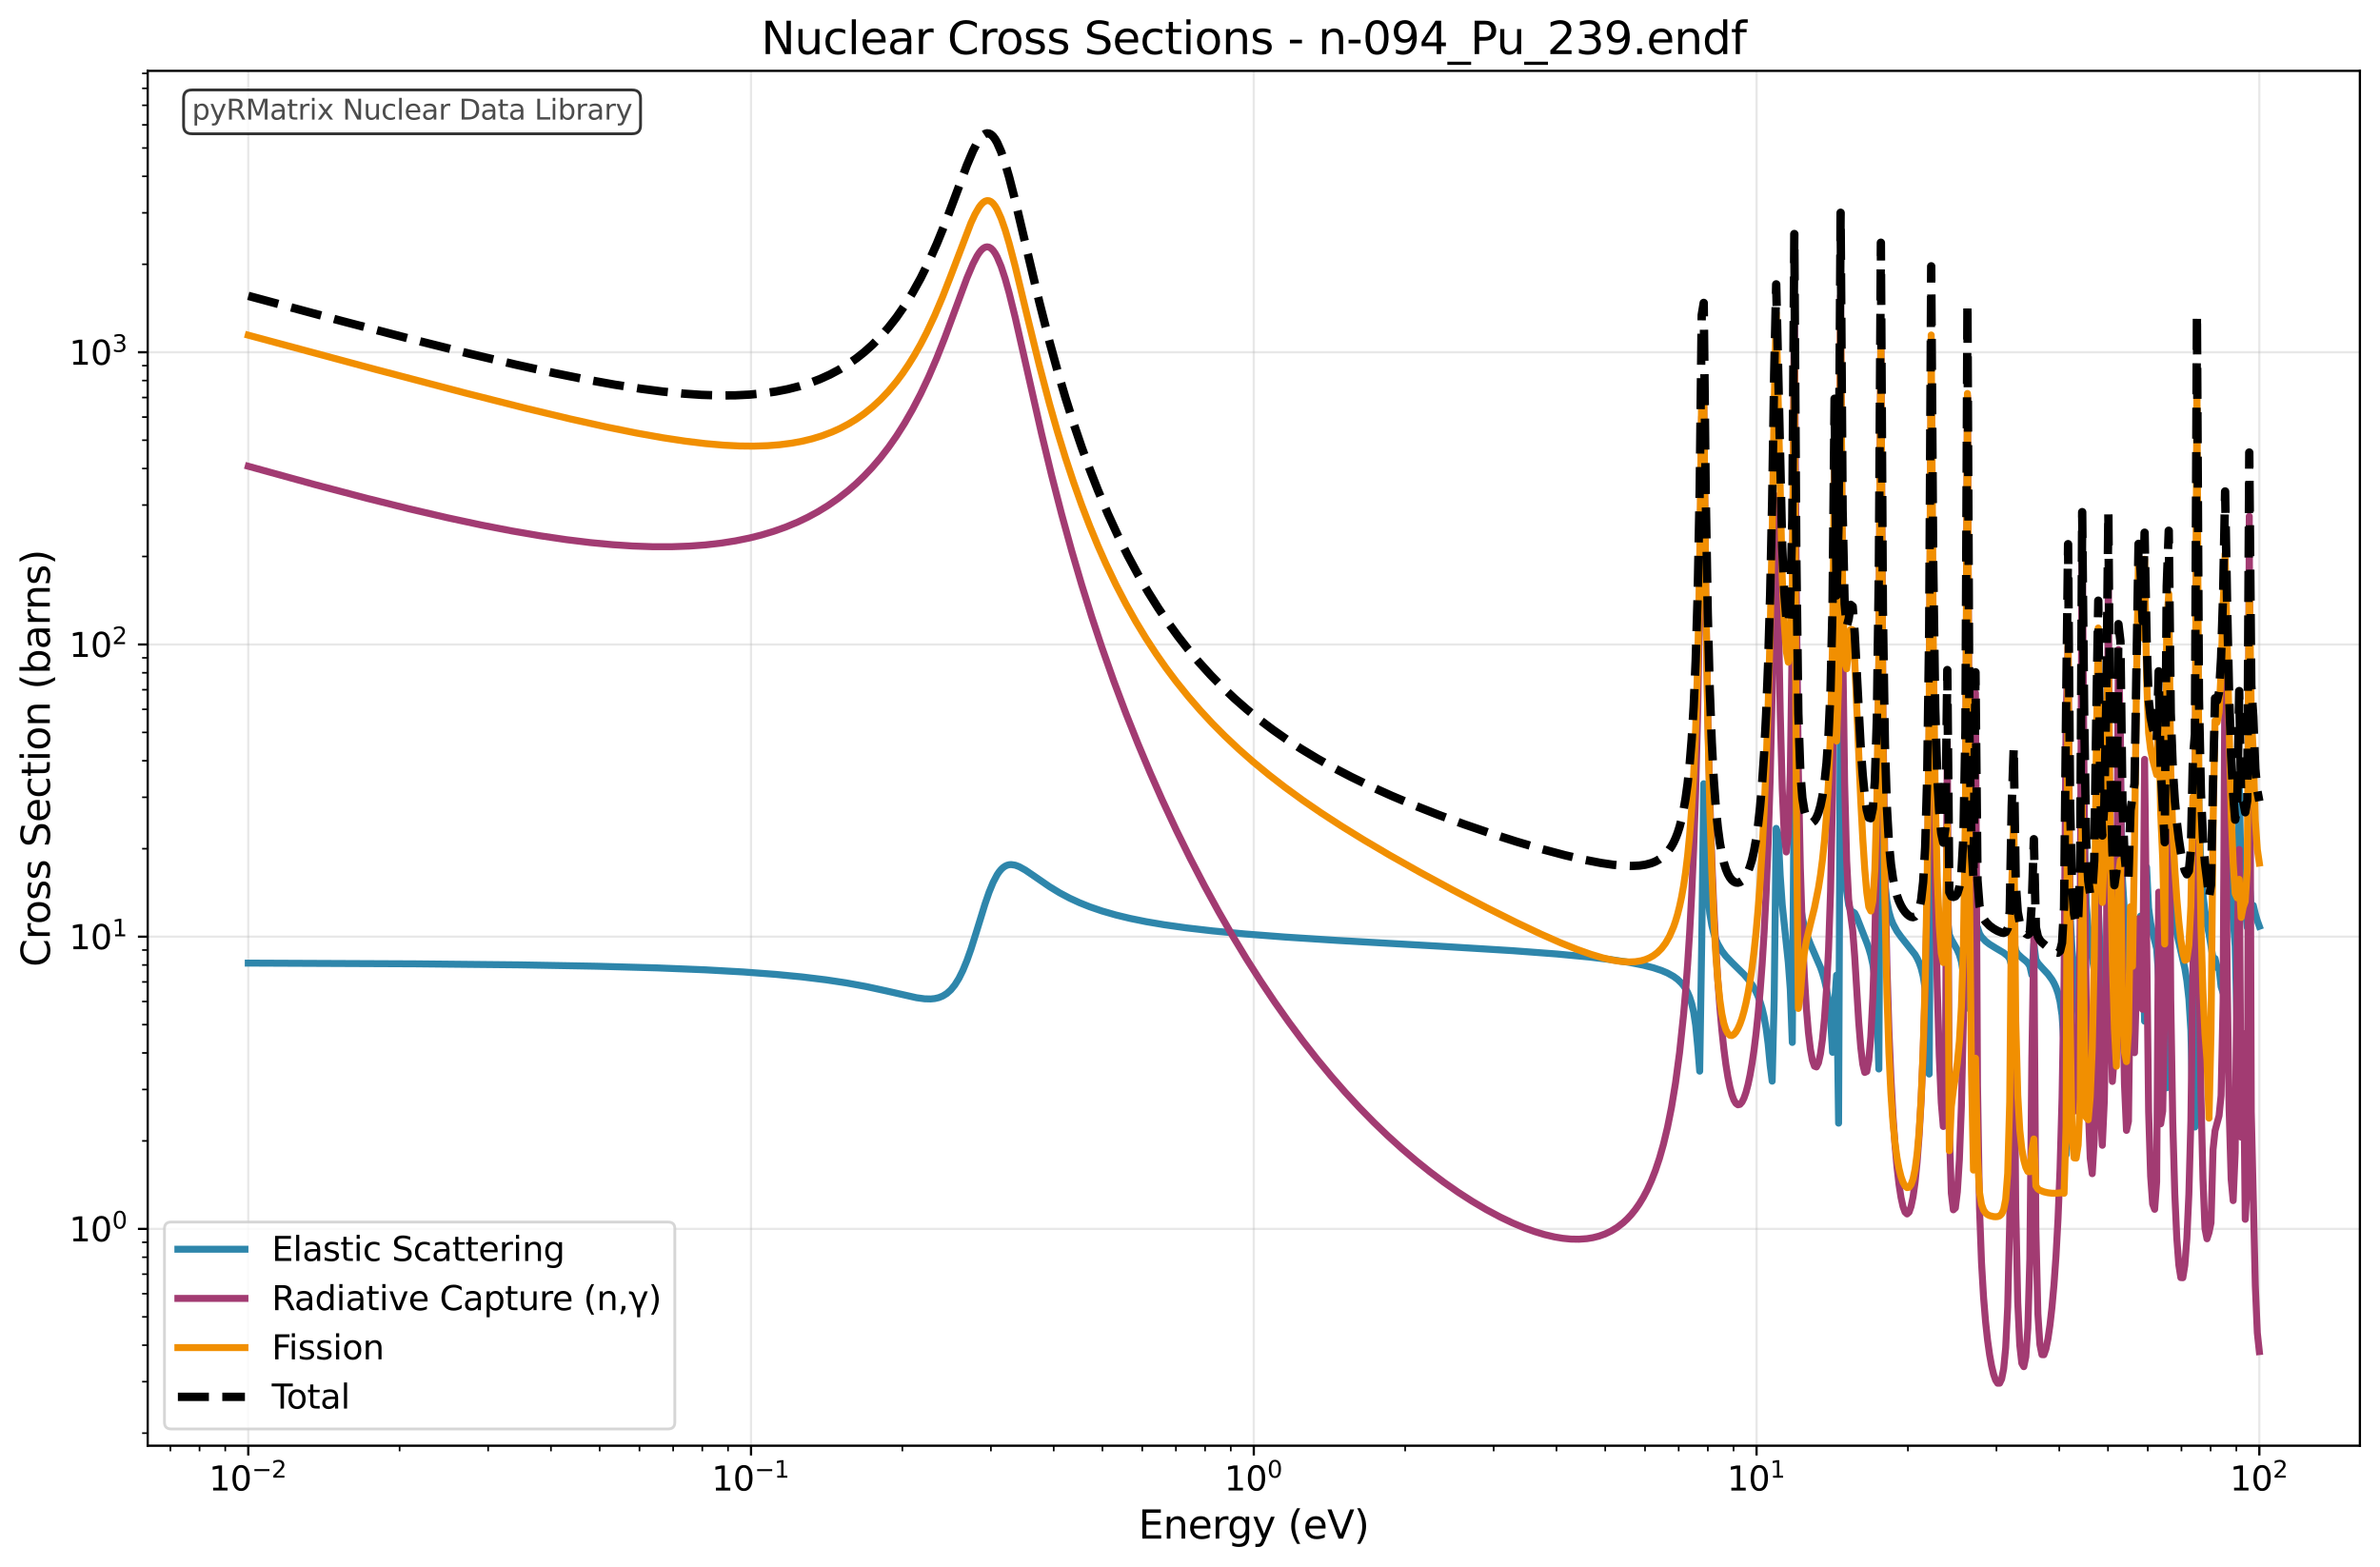 <?xml version="1.0" encoding="utf-8" standalone="no"?>
<!DOCTYPE svg PUBLIC "-//W3C//DTD SVG 1.1//EN"
  "http://www.w3.org/Graphics/SVG/1.1/DTD/svg11.dtd">
<svg xmlns:xlink="http://www.w3.org/1999/xlink" width="851.888pt" height="560.833pt" viewBox="0 0 851.888 560.833" xmlns="http://www.w3.org/2000/svg" version="1.1">
 <defs>
  <style type="text/css">*{stroke-linejoin: round; stroke-linecap: butt}</style>
 </defs>
 <g id="figure_1">
  <g id="patch_1">
   <path d="M 0 560.833 
L 851.888 560.833 
L 851.888 0 
L 0 0 
z
" style="fill: #ffffff"/>
  </g>
  <g id="axes_1">
   <g id="patch_2">
    <path d="M 52.869 517.47 
L 844.688 517.47 
L 844.688 25.358 
L 52.869 25.358 
z
" style="fill: #ffffff"/>
   </g>
   <g id="matplotlib.axis_1">
    <g id="xtick_1">
     <g id="line2d_1">
      <path d="M 88.861 517.47 
L 88.861 25.358 
" clip-path="url(#pae67659723)" style="fill: none; stroke: #b0b0b0; stroke-opacity: 0.3; stroke-width: 0.8; stroke-linecap: square"/>
     </g>
     <g id="line2d_2">
      <defs>
       <path id="ma4f738e86b" d="M 0 0 
L 0 3.5 
" style="stroke: #000000; stroke-width: 0.8"/>
      </defs>
      <g>
       <use xlink:href="#ma4f738e86b" x="88.861" y="517.47" style="stroke: #000000; stroke-width: 0.8"/>
      </g>
     </g>
     <g id="text_1">
      <!-- $\mathdefault{10^{-2}}$ -->
      <g transform="translate(74.761 533.588) scale(0.12 -0.12)">
       <defs>
        <path id="DejaVuSans-31" d="M 794 531 
L 1825 531 
L 1825 4091 
L 703 3866 
L 703 4441 
L 1819 4666 
L 2450 4666 
L 2450 531 
L 3481 531 
L 3481 0 
L 794 0 
L 794 531 
z
" transform="scale(0.016)"/>
        <path id="DejaVuSans-30" d="M 2034 4250 
Q 1547 4250 1301 3770 
Q 1056 3291 1056 2328 
Q 1056 1369 1301 889 
Q 1547 409 2034 409 
Q 2525 409 2770 889 
Q 3016 1369 3016 2328 
Q 3016 3291 2770 3770 
Q 2525 4250 2034 4250 
z
M 2034 4750 
Q 2819 4750 3233 4129 
Q 3647 3509 3647 2328 
Q 3647 1150 3233 529 
Q 2819 -91 2034 -91 
Q 1250 -91 836 529 
Q 422 1150 422 2328 
Q 422 3509 836 4129 
Q 1250 4750 2034 4750 
z
" transform="scale(0.016)"/>
        <path id="DejaVuSans-2212" d="M 678 2272 
L 4684 2272 
L 4684 1741 
L 678 1741 
L 678 2272 
z
" transform="scale(0.016)"/>
        <path id="DejaVuSans-32" d="M 1228 531 
L 3431 531 
L 3431 0 
L 469 0 
L 469 531 
Q 828 903 1448 1529 
Q 2069 2156 2228 2338 
Q 2531 2678 2651 2914 
Q 2772 3150 2772 3378 
Q 2772 3750 2511 3984 
Q 2250 4219 1831 4219 
Q 1534 4219 1204 4116 
Q 875 4013 500 3803 
L 500 4441 
Q 881 4594 1212 4672 
Q 1544 4750 1819 4750 
Q 2544 4750 2975 4387 
Q 3406 4025 3406 3419 
Q 3406 3131 3298 2873 
Q 3191 2616 2906 2266 
Q 2828 2175 2409 1742 
Q 1991 1309 1228 531 
z
" transform="scale(0.016)"/>
       </defs>
       <use xlink:href="#DejaVuSans-31" transform="translate(0 0.766)"/>
       <use xlink:href="#DejaVuSans-30" transform="translate(63.623 0.766)"/>
       <use xlink:href="#DejaVuSans-2212" transform="translate(128.203 39.047) scale(0.7)"/>
       <use xlink:href="#DejaVuSans-32" transform="translate(186.855 39.047) scale(0.7)"/>
      </g>
     </g>
    </g>
    <g id="xtick_2">
     <g id="line2d_3">
      <path d="M 268.82 517.47 
L 268.82 25.358 
" clip-path="url(#pae67659723)" style="fill: none; stroke: #b0b0b0; stroke-opacity: 0.3; stroke-width: 0.8; stroke-linecap: square"/>
     </g>
     <g id="line2d_4">
      <g>
       <use xlink:href="#ma4f738e86b" x="268.82" y="517.47" style="stroke: #000000; stroke-width: 0.8"/>
      </g>
     </g>
     <g id="text_2">
      <!-- $\mathdefault{10^{-1}}$ -->
      <g transform="translate(254.72 533.588) scale(0.12 -0.12)">
       <use xlink:href="#DejaVuSans-31" transform="translate(0 0.684)"/>
       <use xlink:href="#DejaVuSans-30" transform="translate(63.623 0.684)"/>
       <use xlink:href="#DejaVuSans-2212" transform="translate(128.203 38.966) scale(0.7)"/>
       <use xlink:href="#DejaVuSans-31" transform="translate(186.855 38.966) scale(0.7)"/>
      </g>
     </g>
    </g>
    <g id="xtick_3">
     <g id="line2d_5">
      <path d="M 448.779 517.47 
L 448.779 25.358 
" clip-path="url(#pae67659723)" style="fill: none; stroke: #b0b0b0; stroke-opacity: 0.3; stroke-width: 0.8; stroke-linecap: square"/>
     </g>
     <g id="line2d_6">
      <g>
       <use xlink:href="#ma4f738e86b" x="448.779" y="517.47" style="stroke: #000000; stroke-width: 0.8"/>
      </g>
     </g>
     <g id="text_3">
      <!-- $\mathdefault{10^{0}}$ -->
      <g transform="translate(438.219 533.588) scale(0.12 -0.12)">
       <use xlink:href="#DejaVuSans-31" transform="translate(0 0.766)"/>
       <use xlink:href="#DejaVuSans-30" transform="translate(63.623 0.766)"/>
       <use xlink:href="#DejaVuSans-30" transform="translate(128.203 39.047) scale(0.7)"/>
      </g>
     </g>
    </g>
    <g id="xtick_4">
     <g id="line2d_7">
      <path d="M 628.738 517.47 
L 628.738 25.358 
" clip-path="url(#pae67659723)" style="fill: none; stroke: #b0b0b0; stroke-opacity: 0.3; stroke-width: 0.8; stroke-linecap: square"/>
     </g>
     <g id="line2d_8">
      <g>
       <use xlink:href="#ma4f738e86b" x="628.738" y="517.47" style="stroke: #000000; stroke-width: 0.8"/>
      </g>
     </g>
     <g id="text_4">
      <!-- $\mathdefault{10^{1}}$ -->
      <g transform="translate(618.178 533.588) scale(0.12 -0.12)">
       <use xlink:href="#DejaVuSans-31" transform="translate(0 0.684)"/>
       <use xlink:href="#DejaVuSans-30" transform="translate(63.623 0.684)"/>
       <use xlink:href="#DejaVuSans-31" transform="translate(128.203 38.966) scale(0.7)"/>
      </g>
     </g>
    </g>
    <g id="xtick_5">
     <g id="line2d_9">
      <path d="M 808.697 517.47 
L 808.697 25.358 
" clip-path="url(#pae67659723)" style="fill: none; stroke: #b0b0b0; stroke-opacity: 0.3; stroke-width: 0.8; stroke-linecap: square"/>
     </g>
     <g id="line2d_10">
      <g>
       <use xlink:href="#ma4f738e86b" x="808.697" y="517.47" style="stroke: #000000; stroke-width: 0.8"/>
      </g>
     </g>
     <g id="text_5">
      <!-- $\mathdefault{10^{2}}$ -->
      <g transform="translate(798.137 533.588) scale(0.12 -0.12)">
       <use xlink:href="#DejaVuSans-31" transform="translate(0 0.766)"/>
       <use xlink:href="#DejaVuSans-30" transform="translate(63.623 0.766)"/>
       <use xlink:href="#DejaVuSans-32" transform="translate(128.203 39.047) scale(0.7)"/>
      </g>
     </g>
    </g>
    <g id="xtick_6">
     <g id="line2d_11">
      <defs>
       <path id="m0386a1d0d8" d="M 0 0 
L 0 2 
" style="stroke: #000000; stroke-width: 0.6"/>
      </defs>
      <g>
       <use xlink:href="#m0386a1d0d8" x="60.985" y="517.47" style="stroke: #000000; stroke-width: 0.6"/>
      </g>
     </g>
    </g>
    <g id="xtick_7">
     <g id="line2d_12">
      <g>
       <use xlink:href="#m0386a1d0d8" x="71.421" y="517.47" style="stroke: #000000; stroke-width: 0.6"/>
      </g>
     </g>
    </g>
    <g id="xtick_8">
     <g id="line2d_13">
      <g>
       <use xlink:href="#m0386a1d0d8" x="80.627" y="517.47" style="stroke: #000000; stroke-width: 0.6"/>
      </g>
     </g>
    </g>
    <g id="xtick_9">
     <g id="line2d_14">
      <g>
       <use xlink:href="#m0386a1d0d8" x="143.034" y="517.47" style="stroke: #000000; stroke-width: 0.6"/>
      </g>
     </g>
    </g>
    <g id="xtick_10">
     <g id="line2d_15">
      <g>
       <use xlink:href="#m0386a1d0d8" x="174.723" y="517.47" style="stroke: #000000; stroke-width: 0.6"/>
      </g>
     </g>
    </g>
    <g id="xtick_11">
     <g id="line2d_16">
      <g>
       <use xlink:href="#m0386a1d0d8" x="197.207" y="517.47" style="stroke: #000000; stroke-width: 0.6"/>
      </g>
     </g>
    </g>
    <g id="xtick_12">
     <g id="line2d_17">
      <g>
       <use xlink:href="#m0386a1d0d8" x="214.647" y="517.47" style="stroke: #000000; stroke-width: 0.6"/>
      </g>
     </g>
    </g>
    <g id="xtick_13">
     <g id="line2d_18">
      <g>
       <use xlink:href="#m0386a1d0d8" x="228.896" y="517.47" style="stroke: #000000; stroke-width: 0.6"/>
      </g>
     </g>
    </g>
    <g id="xtick_14">
     <g id="line2d_19">
      <g>
       <use xlink:href="#m0386a1d0d8" x="240.944" y="517.47" style="stroke: #000000; stroke-width: 0.6"/>
      </g>
     </g>
    </g>
    <g id="xtick_15">
     <g id="line2d_20">
      <g>
       <use xlink:href="#m0386a1d0d8" x="251.38" y="517.47" style="stroke: #000000; stroke-width: 0.6"/>
      </g>
     </g>
    </g>
    <g id="xtick_16">
     <g id="line2d_21">
      <g>
       <use xlink:href="#m0386a1d0d8" x="260.586" y="517.47" style="stroke: #000000; stroke-width: 0.6"/>
      </g>
     </g>
    </g>
    <g id="xtick_17">
     <g id="line2d_22">
      <g>
       <use xlink:href="#m0386a1d0d8" x="322.993" y="517.47" style="stroke: #000000; stroke-width: 0.6"/>
      </g>
     </g>
    </g>
    <g id="xtick_18">
     <g id="line2d_23">
      <g>
       <use xlink:href="#m0386a1d0d8" x="354.682" y="517.47" style="stroke: #000000; stroke-width: 0.6"/>
      </g>
     </g>
    </g>
    <g id="xtick_19">
     <g id="line2d_24">
      <g>
       <use xlink:href="#m0386a1d0d8" x="377.166" y="517.47" style="stroke: #000000; stroke-width: 0.6"/>
      </g>
     </g>
    </g>
    <g id="xtick_20">
     <g id="line2d_25">
      <g>
       <use xlink:href="#m0386a1d0d8" x="394.606" y="517.47" style="stroke: #000000; stroke-width: 0.6"/>
      </g>
     </g>
    </g>
    <g id="xtick_21">
     <g id="line2d_26">
      <g>
       <use xlink:href="#m0386a1d0d8" x="408.855" y="517.47" style="stroke: #000000; stroke-width: 0.6"/>
      </g>
     </g>
    </g>
    <g id="xtick_22">
     <g id="line2d_27">
      <g>
       <use xlink:href="#m0386a1d0d8" x="420.903" y="517.47" style="stroke: #000000; stroke-width: 0.6"/>
      </g>
     </g>
    </g>
    <g id="xtick_23">
     <g id="line2d_28">
      <g>
       <use xlink:href="#m0386a1d0d8" x="431.339" y="517.47" style="stroke: #000000; stroke-width: 0.6"/>
      </g>
     </g>
    </g>
    <g id="xtick_24">
     <g id="line2d_29">
      <g>
       <use xlink:href="#m0386a1d0d8" x="440.544" y="517.47" style="stroke: #000000; stroke-width: 0.6"/>
      </g>
     </g>
    </g>
    <g id="xtick_25">
     <g id="line2d_30">
      <g>
       <use xlink:href="#m0386a1d0d8" x="502.952" y="517.47" style="stroke: #000000; stroke-width: 0.6"/>
      </g>
     </g>
    </g>
    <g id="xtick_26">
     <g id="line2d_31">
      <g>
       <use xlink:href="#m0386a1d0d8" x="534.641" y="517.47" style="stroke: #000000; stroke-width: 0.6"/>
      </g>
     </g>
    </g>
    <g id="xtick_27">
     <g id="line2d_32">
      <g>
       <use xlink:href="#m0386a1d0d8" x="557.125" y="517.47" style="stroke: #000000; stroke-width: 0.6"/>
      </g>
     </g>
    </g>
    <g id="xtick_28">
     <g id="line2d_33">
      <g>
       <use xlink:href="#m0386a1d0d8" x="574.565" y="517.47" style="stroke: #000000; stroke-width: 0.6"/>
      </g>
     </g>
    </g>
    <g id="xtick_29">
     <g id="line2d_34">
      <g>
       <use xlink:href="#m0386a1d0d8" x="588.814" y="517.47" style="stroke: #000000; stroke-width: 0.6"/>
      </g>
     </g>
    </g>
    <g id="xtick_30">
     <g id="line2d_35">
      <g>
       <use xlink:href="#m0386a1d0d8" x="600.862" y="517.47" style="stroke: #000000; stroke-width: 0.6"/>
      </g>
     </g>
    </g>
    <g id="xtick_31">
     <g id="line2d_36">
      <g>
       <use xlink:href="#m0386a1d0d8" x="611.298" y="517.47" style="stroke: #000000; stroke-width: 0.6"/>
      </g>
     </g>
    </g>
    <g id="xtick_32">
     <g id="line2d_37">
      <g>
       <use xlink:href="#m0386a1d0d8" x="620.503" y="517.47" style="stroke: #000000; stroke-width: 0.6"/>
      </g>
     </g>
    </g>
    <g id="xtick_33">
     <g id="line2d_38">
      <g>
       <use xlink:href="#m0386a1d0d8" x="682.911" y="517.47" style="stroke: #000000; stroke-width: 0.6"/>
      </g>
     </g>
    </g>
    <g id="xtick_34">
     <g id="line2d_39">
      <g>
       <use xlink:href="#m0386a1d0d8" x="714.6" y="517.47" style="stroke: #000000; stroke-width: 0.6"/>
      </g>
     </g>
    </g>
    <g id="xtick_35">
     <g id="line2d_40">
      <g>
       <use xlink:href="#m0386a1d0d8" x="737.084" y="517.47" style="stroke: #000000; stroke-width: 0.6"/>
      </g>
     </g>
    </g>
    <g id="xtick_36">
     <g id="line2d_41">
      <g>
       <use xlink:href="#m0386a1d0d8" x="754.524" y="517.47" style="stroke: #000000; stroke-width: 0.6"/>
      </g>
     </g>
    </g>
    <g id="xtick_37">
     <g id="line2d_42">
      <g>
       <use xlink:href="#m0386a1d0d8" x="768.773" y="517.47" style="stroke: #000000; stroke-width: 0.6"/>
      </g>
     </g>
    </g>
    <g id="xtick_38">
     <g id="line2d_43">
      <g>
       <use xlink:href="#m0386a1d0d8" x="780.821" y="517.47" style="stroke: #000000; stroke-width: 0.6"/>
      </g>
     </g>
    </g>
    <g id="xtick_39">
     <g id="line2d_44">
      <g>
       <use xlink:href="#m0386a1d0d8" x="791.257" y="517.47" style="stroke: #000000; stroke-width: 0.6"/>
      </g>
     </g>
    </g>
    <g id="xtick_40">
     <g id="line2d_45">
      <g>
       <use xlink:href="#m0386a1d0d8" x="800.462" y="517.47" style="stroke: #000000; stroke-width: 0.6"/>
      </g>
     </g>
    </g>
    <g id="text_6">
     <!-- Energy (eV) -->
     <g transform="translate(407.488 550.721) scale(0.14 -0.14)">
      <defs>
       <path id="DejaVuSans-45" d="M 628 4666 
L 3578 4666 
L 3578 4134 
L 1259 4134 
L 1259 2753 
L 3481 2753 
L 3481 2222 
L 1259 2222 
L 1259 531 
L 3634 531 
L 3634 0 
L 628 0 
L 628 4666 
z
" transform="scale(0.016)"/>
       <path id="DejaVuSans-6e" d="M 3513 2113 
L 3513 0 
L 2938 0 
L 2938 2094 
Q 2938 2591 2744 2837 
Q 2550 3084 2163 3084 
Q 1697 3084 1428 2787 
Q 1159 2491 1159 1978 
L 1159 0 
L 581 0 
L 581 3500 
L 1159 3500 
L 1159 2956 
Q 1366 3272 1645 3428 
Q 1925 3584 2291 3584 
Q 2894 3584 3203 3211 
Q 3513 2838 3513 2113 
z
" transform="scale(0.016)"/>
       <path id="DejaVuSans-65" d="M 3597 1894 
L 3597 1613 
L 953 1613 
Q 991 1019 1311 708 
Q 1631 397 2203 397 
Q 2534 397 2845 478 
Q 3156 559 3463 722 
L 3463 178 
Q 3153 47 2828 -22 
Q 2503 -91 2169 -91 
Q 1331 -91 842 396 
Q 353 884 353 1716 
Q 353 2575 817 3079 
Q 1281 3584 2069 3584 
Q 2775 3584 3186 3129 
Q 3597 2675 3597 1894 
z
M 3022 2063 
Q 3016 2534 2758 2815 
Q 2500 3097 2075 3097 
Q 1594 3097 1305 2825 
Q 1016 2553 972 2059 
L 3022 2063 
z
" transform="scale(0.016)"/>
       <path id="DejaVuSans-72" d="M 2631 2963 
Q 2534 3019 2420 3045 
Q 2306 3072 2169 3072 
Q 1681 3072 1420 2755 
Q 1159 2438 1159 1844 
L 1159 0 
L 581 0 
L 581 3500 
L 1159 3500 
L 1159 2956 
Q 1341 3275 1631 3429 
Q 1922 3584 2338 3584 
Q 2397 3584 2469 3576 
Q 2541 3569 2628 3553 
L 2631 2963 
z
" transform="scale(0.016)"/>
       <path id="DejaVuSans-67" d="M 2906 1791 
Q 2906 2416 2648 2759 
Q 2391 3103 1925 3103 
Q 1463 3103 1205 2759 
Q 947 2416 947 1791 
Q 947 1169 1205 825 
Q 1463 481 1925 481 
Q 2391 481 2648 825 
Q 2906 1169 2906 1791 
z
M 3481 434 
Q 3481 -459 3084 -895 
Q 2688 -1331 1869 -1331 
Q 1566 -1331 1297 -1286 
Q 1028 -1241 775 -1147 
L 775 -588 
Q 1028 -725 1275 -790 
Q 1522 -856 1778 -856 
Q 2344 -856 2625 -561 
Q 2906 -266 2906 331 
L 2906 616 
Q 2728 306 2450 153 
Q 2172 0 1784 0 
Q 1141 0 747 490 
Q 353 981 353 1791 
Q 353 2603 747 3093 
Q 1141 3584 1784 3584 
Q 2172 3584 2450 3431 
Q 2728 3278 2906 2969 
L 2906 3500 
L 3481 3500 
L 3481 434 
z
" transform="scale(0.016)"/>
       <path id="DejaVuSans-79" d="M 2059 -325 
Q 1816 -950 1584 -1140 
Q 1353 -1331 966 -1331 
L 506 -1331 
L 506 -850 
L 844 -850 
Q 1081 -850 1212 -737 
Q 1344 -625 1503 -206 
L 1606 56 
L 191 3500 
L 800 3500 
L 1894 763 
L 2988 3500 
L 3597 3500 
L 2059 -325 
z
" transform="scale(0.016)"/>
       <path id="DejaVuSans-20" transform="scale(0.016)"/>
       <path id="DejaVuSans-28" d="M 1984 4856 
Q 1566 4138 1362 3434 
Q 1159 2731 1159 2009 
Q 1159 1288 1364 580 
Q 1569 -128 1984 -844 
L 1484 -844 
Q 1016 -109 783 600 
Q 550 1309 550 2009 
Q 550 2706 781 3412 
Q 1013 4119 1484 4856 
L 1984 4856 
z
" transform="scale(0.016)"/>
       <path id="DejaVuSans-56" d="M 1831 0 
L 50 4666 
L 709 4666 
L 2188 738 
L 3669 4666 
L 4325 4666 
L 2547 0 
L 1831 0 
z
" transform="scale(0.016)"/>
       <path id="DejaVuSans-29" d="M 513 4856 
L 1013 4856 
Q 1481 4119 1714 3412 
Q 1947 2706 1947 2009 
Q 1947 1309 1714 600 
Q 1481 -109 1013 -844 
L 513 -844 
Q 928 -128 1133 580 
Q 1338 1288 1338 2009 
Q 1338 2731 1133 3434 
Q 928 4138 513 4856 
z
" transform="scale(0.016)"/>
      </defs>
      <use xlink:href="#DejaVuSans-45"/>
      <use xlink:href="#DejaVuSans-6e" transform="translate(63.184 0)"/>
      <use xlink:href="#DejaVuSans-65" transform="translate(126.562 0)"/>
      <use xlink:href="#DejaVuSans-72" transform="translate(188.086 0)"/>
      <use xlink:href="#DejaVuSans-67" transform="translate(227.449 0)"/>
      <use xlink:href="#DejaVuSans-79" transform="translate(290.926 0)"/>
      <use xlink:href="#DejaVuSans-20" transform="translate(350.105 0)"/>
      <use xlink:href="#DejaVuSans-28" transform="translate(381.893 0)"/>
      <use xlink:href="#DejaVuSans-65" transform="translate(420.906 0)"/>
      <use xlink:href="#DejaVuSans-56" transform="translate(482.43 0)"/>
      <use xlink:href="#DejaVuSans-29" transform="translate(550.838 0)"/>
     </g>
    </g>
   </g>
   <g id="matplotlib.axis_2">
    <g id="ytick_1">
     <g id="line2d_46">
      <path d="M 52.869 439.862 
L 844.688 439.862 
" clip-path="url(#pae67659723)" style="fill: none; stroke: #b0b0b0; stroke-opacity: 0.3; stroke-width: 0.8; stroke-linecap: square"/>
     </g>
     <g id="line2d_47">
      <defs>
       <path id="mb1b03a64b2" d="M 0 0 
L -3.5 0 
" style="stroke: #000000; stroke-width: 0.8"/>
      </defs>
      <g>
       <use xlink:href="#mb1b03a64b2" x="52.869" y="439.862" style="stroke: #000000; stroke-width: 0.8"/>
      </g>
     </g>
     <g id="text_7">
      <!-- $\mathdefault{10^{0}}$ -->
      <g transform="translate(24.749 444.421) scale(0.12 -0.12)">
       <use xlink:href="#DejaVuSans-31" transform="translate(0 0.766)"/>
       <use xlink:href="#DejaVuSans-30" transform="translate(63.623 0.766)"/>
       <use xlink:href="#DejaVuSans-30" transform="translate(128.203 39.047) scale(0.7)"/>
      </g>
     </g>
    </g>
    <g id="ytick_2">
     <g id="line2d_48">
      <path d="M 52.869 335.269 
L 844.688 335.269 
" clip-path="url(#pae67659723)" style="fill: none; stroke: #b0b0b0; stroke-opacity: 0.3; stroke-width: 0.8; stroke-linecap: square"/>
     </g>
     <g id="line2d_49">
      <g>
       <use xlink:href="#mb1b03a64b2" x="52.869" y="335.269" style="stroke: #000000; stroke-width: 0.8"/>
      </g>
     </g>
     <g id="text_8">
      <!-- $\mathdefault{10^{1}}$ -->
      <g transform="translate(24.749 339.828) scale(0.12 -0.12)">
       <use xlink:href="#DejaVuSans-31" transform="translate(0 0.684)"/>
       <use xlink:href="#DejaVuSans-30" transform="translate(63.623 0.684)"/>
       <use xlink:href="#DejaVuSans-31" transform="translate(128.203 38.966) scale(0.7)"/>
      </g>
     </g>
    </g>
    <g id="ytick_3">
     <g id="line2d_50">
      <path d="M 52.869 230.675 
L 844.688 230.675 
" clip-path="url(#pae67659723)" style="fill: none; stroke: #b0b0b0; stroke-opacity: 0.3; stroke-width: 0.8; stroke-linecap: square"/>
     </g>
     <g id="line2d_51">
      <g>
       <use xlink:href="#mb1b03a64b2" x="52.869" y="230.675" style="stroke: #000000; stroke-width: 0.8"/>
      </g>
     </g>
     <g id="text_9">
      <!-- $\mathdefault{10^{2}}$ -->
      <g transform="translate(24.749 235.234) scale(0.12 -0.12)">
       <use xlink:href="#DejaVuSans-31" transform="translate(0 0.766)"/>
       <use xlink:href="#DejaVuSans-30" transform="translate(63.623 0.766)"/>
       <use xlink:href="#DejaVuSans-32" transform="translate(128.203 39.047) scale(0.7)"/>
      </g>
     </g>
    </g>
    <g id="ytick_4">
     <g id="line2d_52">
      <path d="M 52.869 126.082 
L 844.688 126.082 
" clip-path="url(#pae67659723)" style="fill: none; stroke: #b0b0b0; stroke-opacity: 0.3; stroke-width: 0.8; stroke-linecap: square"/>
     </g>
     <g id="line2d_53">
      <g>
       <use xlink:href="#mb1b03a64b2" x="52.869" y="126.082" style="stroke: #000000; stroke-width: 0.8"/>
      </g>
     </g>
     <g id="text_10">
      <!-- $\mathdefault{10^{3}}$ -->
      <g transform="translate(24.749 130.641) scale(0.12 -0.12)">
       <defs>
        <path id="DejaVuSans-33" d="M 2597 2516 
Q 3050 2419 3304 2112 
Q 3559 1806 3559 1356 
Q 3559 666 3084 287 
Q 2609 -91 1734 -91 
Q 1441 -91 1130 -33 
Q 819 25 488 141 
L 488 750 
Q 750 597 1062 519 
Q 1375 441 1716 441 
Q 2309 441 2620 675 
Q 2931 909 2931 1356 
Q 2931 1769 2642 2001 
Q 2353 2234 1838 2234 
L 1294 2234 
L 1294 2753 
L 1863 2753 
Q 2328 2753 2575 2939 
Q 2822 3125 2822 3475 
Q 2822 3834 2567 4026 
Q 2313 4219 1838 4219 
Q 1578 4219 1281 4162 
Q 984 4106 628 3988 
L 628 4550 
Q 988 4650 1302 4700 
Q 1616 4750 1894 4750 
Q 2613 4750 3031 4423 
Q 3450 4097 3450 3541 
Q 3450 3153 3228 2886 
Q 3006 2619 2597 2516 
z
" transform="scale(0.016)"/>
       </defs>
       <use xlink:href="#DejaVuSans-31" transform="translate(0 0.766)"/>
       <use xlink:href="#DejaVuSans-30" transform="translate(63.623 0.766)"/>
       <use xlink:href="#DejaVuSans-33" transform="translate(128.203 39.047) scale(0.7)"/>
      </g>
     </g>
    </g>
    <g id="ytick_5">
     <g id="line2d_54">
      <defs>
       <path id="mf2f24d2b34" d="M 0 0 
L -2 0 
" style="stroke: #000000; stroke-width: 0.6"/>
      </defs>
      <g>
       <use xlink:href="#mf2f24d2b34" x="52.869" y="512.97" style="stroke: #000000; stroke-width: 0.6"/>
      </g>
     </g>
    </g>
    <g id="ytick_6">
     <g id="line2d_55">
      <g>
       <use xlink:href="#mf2f24d2b34" x="52.869" y="494.552" style="stroke: #000000; stroke-width: 0.6"/>
      </g>
     </g>
    </g>
    <g id="ytick_7">
     <g id="line2d_56">
      <g>
       <use xlink:href="#mf2f24d2b34" x="52.869" y="481.484" style="stroke: #000000; stroke-width: 0.6"/>
      </g>
     </g>
    </g>
    <g id="ytick_8">
     <g id="line2d_57">
      <g>
       <use xlink:href="#mf2f24d2b34" x="52.869" y="471.348" style="stroke: #000000; stroke-width: 0.6"/>
      </g>
     </g>
    </g>
    <g id="ytick_9">
     <g id="line2d_58">
      <g>
       <use xlink:href="#mf2f24d2b34" x="52.869" y="463.066" style="stroke: #000000; stroke-width: 0.6"/>
      </g>
     </g>
    </g>
    <g id="ytick_10">
     <g id="line2d_59">
      <g>
       <use xlink:href="#mf2f24d2b34" x="52.869" y="456.064" style="stroke: #000000; stroke-width: 0.6"/>
      </g>
     </g>
    </g>
    <g id="ytick_11">
     <g id="line2d_60">
      <g>
       <use xlink:href="#mf2f24d2b34" x="52.869" y="449.998" style="stroke: #000000; stroke-width: 0.6"/>
      </g>
     </g>
    </g>
    <g id="ytick_12">
     <g id="line2d_61">
      <g>
       <use xlink:href="#mf2f24d2b34" x="52.869" y="444.648" style="stroke: #000000; stroke-width: 0.6"/>
      </g>
     </g>
    </g>
    <g id="ytick_13">
     <g id="line2d_62">
      <g>
       <use xlink:href="#mf2f24d2b34" x="52.869" y="408.376" style="stroke: #000000; stroke-width: 0.6"/>
      </g>
     </g>
    </g>
    <g id="ytick_14">
     <g id="line2d_63">
      <g>
       <use xlink:href="#mf2f24d2b34" x="52.869" y="389.958" style="stroke: #000000; stroke-width: 0.6"/>
      </g>
     </g>
    </g>
    <g id="ytick_15">
     <g id="line2d_64">
      <g>
       <use xlink:href="#mf2f24d2b34" x="52.869" y="376.89" style="stroke: #000000; stroke-width: 0.6"/>
      </g>
     </g>
    </g>
    <g id="ytick_16">
     <g id="line2d_65">
      <g>
       <use xlink:href="#mf2f24d2b34" x="52.869" y="366.754" style="stroke: #000000; stroke-width: 0.6"/>
      </g>
     </g>
    </g>
    <g id="ytick_17">
     <g id="line2d_66">
      <g>
       <use xlink:href="#mf2f24d2b34" x="52.869" y="358.472" style="stroke: #000000; stroke-width: 0.6"/>
      </g>
     </g>
    </g>
    <g id="ytick_18">
     <g id="line2d_67">
      <g>
       <use xlink:href="#mf2f24d2b34" x="52.869" y="351.47" style="stroke: #000000; stroke-width: 0.6"/>
      </g>
     </g>
    </g>
    <g id="ytick_19">
     <g id="line2d_68">
      <g>
       <use xlink:href="#mf2f24d2b34" x="52.869" y="345.405" style="stroke: #000000; stroke-width: 0.6"/>
      </g>
     </g>
    </g>
    <g id="ytick_20">
     <g id="line2d_69">
      <g>
       <use xlink:href="#mf2f24d2b34" x="52.869" y="340.054" style="stroke: #000000; stroke-width: 0.6"/>
      </g>
     </g>
    </g>
    <g id="ytick_21">
     <g id="line2d_70">
      <g>
       <use xlink:href="#mf2f24d2b34" x="52.869" y="303.783" style="stroke: #000000; stroke-width: 0.6"/>
      </g>
     </g>
    </g>
    <g id="ytick_22">
     <g id="line2d_71">
      <g>
       <use xlink:href="#mf2f24d2b34" x="52.869" y="285.365" style="stroke: #000000; stroke-width: 0.6"/>
      </g>
     </g>
    </g>
    <g id="ytick_23">
     <g id="line2d_72">
      <g>
       <use xlink:href="#mf2f24d2b34" x="52.869" y="272.297" style="stroke: #000000; stroke-width: 0.6"/>
      </g>
     </g>
    </g>
    <g id="ytick_24">
     <g id="line2d_73">
      <g>
       <use xlink:href="#mf2f24d2b34" x="52.869" y="262.161" style="stroke: #000000; stroke-width: 0.6"/>
      </g>
     </g>
    </g>
    <g id="ytick_25">
     <g id="line2d_74">
      <g>
       <use xlink:href="#mf2f24d2b34" x="52.869" y="253.879" style="stroke: #000000; stroke-width: 0.6"/>
      </g>
     </g>
    </g>
    <g id="ytick_26">
     <g id="line2d_75">
      <g>
       <use xlink:href="#mf2f24d2b34" x="52.869" y="246.877" style="stroke: #000000; stroke-width: 0.6"/>
      </g>
     </g>
    </g>
    <g id="ytick_27">
     <g id="line2d_76">
      <g>
       <use xlink:href="#mf2f24d2b34" x="52.869" y="240.811" style="stroke: #000000; stroke-width: 0.6"/>
      </g>
     </g>
    </g>
    <g id="ytick_28">
     <g id="line2d_77">
      <g>
       <use xlink:href="#mf2f24d2b34" x="52.869" y="235.461" style="stroke: #000000; stroke-width: 0.6"/>
      </g>
     </g>
    </g>
    <g id="ytick_29">
     <g id="line2d_78">
      <g>
       <use xlink:href="#mf2f24d2b34" x="52.869" y="199.189" style="stroke: #000000; stroke-width: 0.6"/>
      </g>
     </g>
    </g>
    <g id="ytick_30">
     <g id="line2d_79">
      <g>
       <use xlink:href="#mf2f24d2b34" x="52.869" y="180.772" style="stroke: #000000; stroke-width: 0.6"/>
      </g>
     </g>
    </g>
    <g id="ytick_31">
     <g id="line2d_80">
      <g>
       <use xlink:href="#mf2f24d2b34" x="52.869" y="167.704" style="stroke: #000000; stroke-width: 0.6"/>
      </g>
     </g>
    </g>
    <g id="ytick_32">
     <g id="line2d_81">
      <g>
       <use xlink:href="#mf2f24d2b34" x="52.869" y="157.568" style="stroke: #000000; stroke-width: 0.6"/>
      </g>
     </g>
    </g>
    <g id="ytick_33">
     <g id="line2d_82">
      <g>
       <use xlink:href="#mf2f24d2b34" x="52.869" y="149.286" style="stroke: #000000; stroke-width: 0.6"/>
      </g>
     </g>
    </g>
    <g id="ytick_34">
     <g id="line2d_83">
      <g>
       <use xlink:href="#mf2f24d2b34" x="52.869" y="142.284" style="stroke: #000000; stroke-width: 0.6"/>
      </g>
     </g>
    </g>
    <g id="ytick_35">
     <g id="line2d_84">
      <g>
       <use xlink:href="#mf2f24d2b34" x="52.869" y="136.218" style="stroke: #000000; stroke-width: 0.6"/>
      </g>
     </g>
    </g>
    <g id="ytick_36">
     <g id="line2d_85">
      <g>
       <use xlink:href="#mf2f24d2b34" x="52.869" y="130.868" style="stroke: #000000; stroke-width: 0.6"/>
      </g>
     </g>
    </g>
    <g id="ytick_37">
     <g id="line2d_86">
      <g>
       <use xlink:href="#mf2f24d2b34" x="52.869" y="94.596" style="stroke: #000000; stroke-width: 0.6"/>
      </g>
     </g>
    </g>
    <g id="ytick_38">
     <g id="line2d_87">
      <g>
       <use xlink:href="#mf2f24d2b34" x="52.869" y="76.178" style="stroke: #000000; stroke-width: 0.6"/>
      </g>
     </g>
    </g>
    <g id="ytick_39">
     <g id="line2d_88">
      <g>
       <use xlink:href="#mf2f24d2b34" x="52.869" y="63.11" style="stroke: #000000; stroke-width: 0.6"/>
      </g>
     </g>
    </g>
    <g id="ytick_40">
     <g id="line2d_89">
      <g>
       <use xlink:href="#mf2f24d2b34" x="52.869" y="52.974" style="stroke: #000000; stroke-width: 0.6"/>
      </g>
     </g>
    </g>
    <g id="ytick_41">
     <g id="line2d_90">
      <g>
       <use xlink:href="#mf2f24d2b34" x="52.869" y="44.692" style="stroke: #000000; stroke-width: 0.6"/>
      </g>
     </g>
    </g>
    <g id="ytick_42">
     <g id="line2d_91">
      <g>
       <use xlink:href="#mf2f24d2b34" x="52.869" y="37.69" style="stroke: #000000; stroke-width: 0.6"/>
      </g>
     </g>
    </g>
    <g id="ytick_43">
     <g id="line2d_92">
      <g>
       <use xlink:href="#mf2f24d2b34" x="52.869" y="31.625" style="stroke: #000000; stroke-width: 0.6"/>
      </g>
     </g>
    </g>
    <g id="ytick_44">
     <g id="line2d_93">
      <g>
       <use xlink:href="#mf2f24d2b34" x="52.869" y="26.274" style="stroke: #000000; stroke-width: 0.6"/>
      </g>
     </g>
    </g>
    <g id="text_11">
     <!-- Cross Section (barns) -->
     <g transform="translate(17.838 346.089) rotate(-90) scale(0.14 -0.14)">
      <defs>
       <path id="DejaVuSans-43" d="M 4122 4306 
L 4122 3641 
Q 3803 3938 3442 4084 
Q 3081 4231 2675 4231 
Q 1875 4231 1450 3742 
Q 1025 3253 1025 2328 
Q 1025 1406 1450 917 
Q 1875 428 2675 428 
Q 3081 428 3442 575 
Q 3803 722 4122 1019 
L 4122 359 
Q 3791 134 3420 21 
Q 3050 -91 2638 -91 
Q 1578 -91 968 557 
Q 359 1206 359 2328 
Q 359 3453 968 4101 
Q 1578 4750 2638 4750 
Q 3056 4750 3426 4639 
Q 3797 4528 4122 4306 
z
" transform="scale(0.016)"/>
       <path id="DejaVuSans-6f" d="M 1959 3097 
Q 1497 3097 1228 2736 
Q 959 2375 959 1747 
Q 959 1119 1226 758 
Q 1494 397 1959 397 
Q 2419 397 2687 759 
Q 2956 1122 2956 1747 
Q 2956 2369 2687 2733 
Q 2419 3097 1959 3097 
z
M 1959 3584 
Q 2709 3584 3137 3096 
Q 3566 2609 3566 1747 
Q 3566 888 3137 398 
Q 2709 -91 1959 -91 
Q 1206 -91 779 398 
Q 353 888 353 1747 
Q 353 2609 779 3096 
Q 1206 3584 1959 3584 
z
" transform="scale(0.016)"/>
       <path id="DejaVuSans-73" d="M 2834 3397 
L 2834 2853 
Q 2591 2978 2328 3040 
Q 2066 3103 1784 3103 
Q 1356 3103 1142 2972 
Q 928 2841 928 2578 
Q 928 2378 1081 2264 
Q 1234 2150 1697 2047 
L 1894 2003 
Q 2506 1872 2764 1633 
Q 3022 1394 3022 966 
Q 3022 478 2636 193 
Q 2250 -91 1575 -91 
Q 1294 -91 989 -36 
Q 684 19 347 128 
L 347 722 
Q 666 556 975 473 
Q 1284 391 1588 391 
Q 1994 391 2212 530 
Q 2431 669 2431 922 
Q 2431 1156 2273 1281 
Q 2116 1406 1581 1522 
L 1381 1569 
Q 847 1681 609 1914 
Q 372 2147 372 2553 
Q 372 3047 722 3315 
Q 1072 3584 1716 3584 
Q 2034 3584 2315 3537 
Q 2597 3491 2834 3397 
z
" transform="scale(0.016)"/>
       <path id="DejaVuSans-53" d="M 3425 4513 
L 3425 3897 
Q 3066 4069 2747 4153 
Q 2428 4238 2131 4238 
Q 1616 4238 1336 4038 
Q 1056 3838 1056 3469 
Q 1056 3159 1242 3001 
Q 1428 2844 1947 2747 
L 2328 2669 
Q 3034 2534 3370 2195 
Q 3706 1856 3706 1288 
Q 3706 609 3251 259 
Q 2797 -91 1919 -91 
Q 1588 -91 1214 -16 
Q 841 59 441 206 
L 441 856 
Q 825 641 1194 531 
Q 1563 422 1919 422 
Q 2459 422 2753 634 
Q 3047 847 3047 1241 
Q 3047 1584 2836 1778 
Q 2625 1972 2144 2069 
L 1759 2144 
Q 1053 2284 737 2584 
Q 422 2884 422 3419 
Q 422 4038 858 4394 
Q 1294 4750 2059 4750 
Q 2388 4750 2728 4690 
Q 3069 4631 3425 4513 
z
" transform="scale(0.016)"/>
       <path id="DejaVuSans-63" d="M 3122 3366 
L 3122 2828 
Q 2878 2963 2633 3030 
Q 2388 3097 2138 3097 
Q 1578 3097 1268 2742 
Q 959 2388 959 1747 
Q 959 1106 1268 751 
Q 1578 397 2138 397 
Q 2388 397 2633 464 
Q 2878 531 3122 666 
L 3122 134 
Q 2881 22 2623 -34 
Q 2366 -91 2075 -91 
Q 1284 -91 818 406 
Q 353 903 353 1747 
Q 353 2603 823 3093 
Q 1294 3584 2113 3584 
Q 2378 3584 2631 3529 
Q 2884 3475 3122 3366 
z
" transform="scale(0.016)"/>
       <path id="DejaVuSans-74" d="M 1172 4494 
L 1172 3500 
L 2356 3500 
L 2356 3053 
L 1172 3053 
L 1172 1153 
Q 1172 725 1289 603 
Q 1406 481 1766 481 
L 2356 481 
L 2356 0 
L 1766 0 
Q 1100 0 847 248 
Q 594 497 594 1153 
L 594 3053 
L 172 3053 
L 172 3500 
L 594 3500 
L 594 4494 
L 1172 4494 
z
" transform="scale(0.016)"/>
       <path id="DejaVuSans-69" d="M 603 3500 
L 1178 3500 
L 1178 0 
L 603 0 
L 603 3500 
z
M 603 4863 
L 1178 4863 
L 1178 4134 
L 603 4134 
L 603 4863 
z
" transform="scale(0.016)"/>
       <path id="DejaVuSans-62" d="M 3116 1747 
Q 3116 2381 2855 2742 
Q 2594 3103 2138 3103 
Q 1681 3103 1420 2742 
Q 1159 2381 1159 1747 
Q 1159 1113 1420 752 
Q 1681 391 2138 391 
Q 2594 391 2855 752 
Q 3116 1113 3116 1747 
z
M 1159 2969 
Q 1341 3281 1617 3432 
Q 1894 3584 2278 3584 
Q 2916 3584 3314 3078 
Q 3713 2572 3713 1747 
Q 3713 922 3314 415 
Q 2916 -91 2278 -91 
Q 1894 -91 1617 61 
Q 1341 213 1159 525 
L 1159 0 
L 581 0 
L 581 4863 
L 1159 4863 
L 1159 2969 
z
" transform="scale(0.016)"/>
       <path id="DejaVuSans-61" d="M 2194 1759 
Q 1497 1759 1228 1600 
Q 959 1441 959 1056 
Q 959 750 1161 570 
Q 1363 391 1709 391 
Q 2188 391 2477 730 
Q 2766 1069 2766 1631 
L 2766 1759 
L 2194 1759 
z
M 3341 1997 
L 3341 0 
L 2766 0 
L 2766 531 
Q 2569 213 2275 61 
Q 1981 -91 1556 -91 
Q 1019 -91 701 211 
Q 384 513 384 1019 
Q 384 1609 779 1909 
Q 1175 2209 1959 2209 
L 2766 2209 
L 2766 2266 
Q 2766 2663 2505 2880 
Q 2244 3097 1772 3097 
Q 1472 3097 1187 3025 
Q 903 2953 641 2809 
L 641 3341 
Q 956 3463 1253 3523 
Q 1550 3584 1831 3584 
Q 2591 3584 2966 3190 
Q 3341 2797 3341 1997 
z
" transform="scale(0.016)"/>
      </defs>
      <use xlink:href="#DejaVuSans-43"/>
      <use xlink:href="#DejaVuSans-72" transform="translate(69.824 0)"/>
      <use xlink:href="#DejaVuSans-6f" transform="translate(108.688 0)"/>
      <use xlink:href="#DejaVuSans-73" transform="translate(169.869 0)"/>
      <use xlink:href="#DejaVuSans-73" transform="translate(221.969 0)"/>
      <use xlink:href="#DejaVuSans-20" transform="translate(274.068 0)"/>
      <use xlink:href="#DejaVuSans-53" transform="translate(305.855 0)"/>
      <use xlink:href="#DejaVuSans-65" transform="translate(369.332 0)"/>
      <use xlink:href="#DejaVuSans-63" transform="translate(430.855 0)"/>
      <use xlink:href="#DejaVuSans-74" transform="translate(485.836 0)"/>
      <use xlink:href="#DejaVuSans-69" transform="translate(525.045 0)"/>
      <use xlink:href="#DejaVuSans-6f" transform="translate(552.828 0)"/>
      <use xlink:href="#DejaVuSans-6e" transform="translate(614.01 0)"/>
      <use xlink:href="#DejaVuSans-20" transform="translate(677.389 0)"/>
      <use xlink:href="#DejaVuSans-28" transform="translate(709.176 0)"/>
      <use xlink:href="#DejaVuSans-62" transform="translate(748.189 0)"/>
      <use xlink:href="#DejaVuSans-61" transform="translate(811.666 0)"/>
      <use xlink:href="#DejaVuSans-72" transform="translate(872.945 0)"/>
      <use xlink:href="#DejaVuSans-6e" transform="translate(912.309 0)"/>
      <use xlink:href="#DejaVuSans-73" transform="translate(975.688 0)"/>
      <use xlink:href="#DejaVuSans-29" transform="translate(1027.787 0)"/>
     </g>
    </g>
   </g>
   <g id="line2d_94">
    <path d="M 88.861 344.725 
L 148.667 344.989 
L 186.136 345.361 
L 213.517 345.842 
L 235.134 346.437 
L 252.427 347.134 
L 266.118 347.9 
L 277.647 348.76 
L 287.014 349.663 
L 295.661 350.716 
L 302.866 351.803 
L 310.072 353.122 
L 317.277 354.688 
L 328.086 357.123 
L 330.968 357.508 
L 333.13 357.561 
L 334.571 357.422 
L 336.012 357.09 
L 337.453 356.507 
L 338.894 355.606 
L 340.335 354.311 
L 341.776 352.542 
L 343.217 350.228 
L 344.659 347.319 
L 346.1 343.803 
L 347.541 339.731 
L 349.702 332.874 
L 352.585 323.52 
L 354.026 319.354 
L 355.467 315.839 
L 356.908 313.104 
L 357.629 312.043 
L 358.349 311.183 
L 359.07 310.513 
L 359.79 310.022 
L 360.511 309.694 
L 361.231 309.512 
L 361.952 309.46 
L 363.393 309.678 
L 364.834 310.222 
L 366.996 311.427 
L 369.878 313.381 
L 375.642 317.355 
L 379.245 319.552 
L 382.848 321.471 
L 386.451 323.133 
L 390.054 324.572 
L 394.377 326.052 
L 399.421 327.504 
L 404.465 328.723 
L 410.229 329.895 
L 416.714 330.997 
L 424.64 332.114 
L 434.007 333.196 
L 445.536 334.284 
L 459.947 335.398 
L 478.682 336.605 
L 515.43 338.689 
L 541.37 340.276 
L 557.223 341.462 
L 568.751 342.546 
L 576.678 343.49 
L 583.163 344.476 
L 588.206 345.474 
L 591.809 346.401 
L 594.691 347.357 
L 596.853 348.277 
L 599.015 349.483 
L 600.456 350.542 
L 601.897 351.934 
L 602.618 352.82 
L 603.338 353.888 
L 604.059 355.211 
L 604.779 356.902 
L 605.5 359.15 
L 606.22 362.295 
L 606.941 366.989 
L 607.661 374.415 
L 608.382 383.406 
L 609.103 337.673 
L 609.823 280.523 
L 610.544 306.731 
L 611.264 319.927 
L 611.985 326.899 
L 612.705 331.176 
L 613.426 334.088 
L 614.146 336.226 
L 614.867 337.886 
L 616.308 340.369 
L 617.749 342.237 
L 619.911 344.514 
L 624.234 348.772 
L 625.675 350.445 
L 627.116 352.446 
L 628.558 355.004 
L 629.278 356.611 
L 629.999 358.544 
L 630.719 360.938 
L 631.44 364.003 
L 632.16 368.079 
L 632.881 373.697 
L 633.601 381.312 
L 634.322 386.98 
L 635.043 357.59 
L 635.763 296.508 
L 636.484 298.623 
L 637.204 313.477 
L 637.925 323.763 
L 639.366 337.665 
L 640.086 344.494 
L 640.807 354.179 
L 641.528 373.121 
L 642.248 269.765 
L 642.969 295.864 
L 643.689 315.677 
L 644.41 323.799 
L 645.13 328.47 
L 645.851 331.677 
L 646.571 334.134 
L 648.013 337.954 
L 651.615 346.278 
L 652.336 348.345 
L 653.056 350.816 
L 653.777 353.952 
L 654.498 358.256 
L 655.218 364.863 
L 655.939 376.665 
L 656.659 359.286 
L 657.38 349.039 
L 658.1 402.016 
L 658.821 228.1 
L 659.541 290.388 
L 660.262 310.083 
L 660.983 319.127 
L 661.703 323.953 
L 662.424 326.004 
L 663.144 326.339 
L 663.865 326.834 
L 664.585 328.222 
L 668.188 337.412 
L 668.909 339.462 
L 669.629 341.908 
L 670.35 345.152 
L 671.07 350.119 
L 671.791 359.578 
L 672.511 382.634 
L 673.232 241.133 
L 673.953 300.407 
L 674.673 316.046 
L 675.394 322.621 
L 676.114 326.35 
L 676.835 328.833 
L 677.555 330.663 
L 678.996 333.32 
L 680.438 335.322 
L 685.481 341.693 
L 686.202 342.956 
L 686.923 344.504 
L 687.643 346.524 
L 688.364 349.384 
L 689.084 353.937 
L 689.805 362.658 
L 690.525 384.436 
L 691.246 265.957 
L 691.966 297.265 
L 692.687 316.221 
L 693.408 323.709 
L 694.128 327.83 
L 694.849 330.571 
L 696.29 334.932 
L 697.01 328.791 
L 697.731 334.566 
L 698.451 336.219 
L 700.613 340.054 
L 701.334 341.742 
L 702.054 344.189 
L 702.775 348.627 
L 703.495 361.037 
L 704.216 275.756 
L 704.936 317.608 
L 705.657 327.922 
L 706.378 332.563 
L 707.098 344.121 
L 707.819 331.973 
L 708.539 334.188 
L 709.26 335.357 
L 710.701 336.881 
L 712.142 337.98 
L 714.304 339.322 
L 717.186 341.029 
L 718.627 342.19 
L 719.348 343.211 
L 720.068 345.743 
L 720.789 336.722 
L 721.509 340.279 
L 722.23 341.472 
L 723.671 342.812 
L 725.112 343.983 
L 725.833 344.7 
L 726.553 345.778 
L 727.274 348.95 
L 727.994 337.912 
L 728.715 343.4 
L 729.435 344.728 
L 730.876 346.343 
L 733.038 348.655 
L 734.479 350.626 
L 735.2 351.883 
L 735.92 353.449 
L 736.641 355.515 
L 737.361 358.484 
L 738.082 363.396 
L 738.803 374.054 
L 739.523 413.386 
L 740.244 321.681 
L 740.964 327.399 
L 741.685 340.356 
L 743.126 353.905 
L 743.846 363.12 
L 744.567 384.887 
L 745.288 319.725 
L 746.008 297.539 
L 746.729 323.453 
L 747.449 332.8 
L 748.17 338.356 
L 749.611 347.336 
L 750.331 352.423 
L 751.052 324.562 
L 751.773 342.778 
L 753.214 358.447 
L 753.934 370.25 
L 754.655 329.189 
L 755.375 328.526 
L 756.096 344.581 
L 756.816 356.842 
L 757.537 378.643 
L 758.258 365.453 
L 758.978 277.482 
L 759.699 314.559 
L 760.419 326.793 
L 761.86 341.033 
L 762.581 355.717 
L 763.302 327.737 
L 764.022 342.386 
L 764.743 345.212 
L 765.463 330.876 
L 766.184 327.901 
L 766.904 338.354 
L 767.625 365.529 
L 768.345 310.4 
L 769.066 325.037 
L 769.787 330.424 
L 770.507 333.784 
L 771.948 339.591 
L 772.669 349.799 
L 773.389 340.246 
L 774.11 347.086 
L 774.83 360.641 
L 775.551 389.358 
L 776.272 278.871 
L 776.992 315.73 
L 777.713 325.353 
L 778.433 330.468 
L 779.154 334.104 
L 782.036 346.606 
L 782.757 351.057 
L 783.477 357.504 
L 784.198 368.85 
L 784.918 398.156 
L 785.639 403.397 
L 786.359 191.129 
L 787.08 290.891 
L 787.8 310.852 
L 788.521 320.2 
L 789.242 326.128 
L 789.962 330.776 
L 790.683 334.23 
L 792.124 342.992 
L 792.844 343.071 
L 793.565 346.369 
L 794.285 346.712 
L 795.006 353.153 
L 795.727 355.381 
L 796.447 296.267 
L 797.168 294.199 
L 797.888 311.396 
L 798.609 321.031 
L 799.329 328.85 
L 800.05 338.685 
L 800.77 368.832 
L 801.491 280.132 
L 802.212 314.775 
L 802.932 328.153 
L 803.653 325.607 
L 804.373 331.932 
L 805.094 314.859 
L 805.814 325.822 
L 806.535 324.077 
L 807.255 327.08 
L 807.976 329.552 
L 808.697 331.549 
L 808.697 331.549 
" clip-path="url(#pae67659723)" style="fill: none; stroke: #2e86ab; stroke-width: 2.5; stroke-linecap: square"/>
   </g>
   <g id="line2d_95">
    <path d="M 88.861 166.887 
L 112.639 173.439 
L 131.374 178.375 
L 146.506 182.144 
L 160.196 185.33 
L 172.446 187.952 
L 183.254 190.045 
L 193.342 191.776 
L 202.709 193.159 
L 211.356 194.212 
L 219.282 194.96 
L 226.487 195.435 
L 233.693 195.686 
L 240.178 195.695 
L 246.663 195.47 
L 252.427 195.048 
L 258.192 194.388 
L 263.236 193.592 
L 268.28 192.566 
L 272.603 191.48 
L 276.926 190.182 
L 281.25 188.647 
L 285.573 186.846 
L 289.176 185.117 
L 292.778 183.159 
L 296.381 180.943 
L 299.984 178.441 
L 303.587 175.617 
L 306.469 173.099 
L 309.351 170.325 
L 312.233 167.268 
L 315.116 163.898 
L 317.998 160.178 
L 320.88 156.071 
L 323.762 151.533 
L 326.645 146.517 
L 329.527 140.977 
L 332.409 134.87 
L 335.291 128.172 
L 338.173 120.899 
L 341.776 111.179 
L 346.1 99.513 
L 348.261 94.424 
L 349.702 91.659 
L 350.423 90.537 
L 351.144 89.622 
L 351.864 88.938 
L 352.585 88.507 
L 353.305 88.347 
L 354.026 88.474 
L 354.746 88.897 
L 355.467 89.62 
L 356.187 90.642 
L 356.908 91.953 
L 358.349 95.392 
L 359.79 99.784 
L 361.231 104.94 
L 363.393 113.677 
L 366.996 129.557 
L 372.76 155.021 
L 376.363 169.962 
L 379.966 183.962 
L 383.569 197.049 
L 387.171 209.303 
L 390.774 220.81 
L 394.377 231.656 
L 398.7 243.901 
L 403.024 255.408 
L 407.347 266.268 
L 411.67 276.551 
L 415.994 286.319 
L 421.037 297.126 
L 426.081 307.357 
L 431.125 317.061 
L 436.169 326.276 
L 441.213 335.034 
L 446.257 343.36 
L 451.301 351.276 
L 456.345 358.798 
L 461.389 365.944 
L 466.432 372.727 
L 471.476 379.16 
L 476.52 385.255 
L 481.564 391.026 
L 486.608 396.483 
L 491.652 401.638 
L 496.696 406.502 
L 501.74 411.084 
L 506.784 415.393 
L 511.827 419.436 
L 516.871 423.215 
L 521.915 426.733 
L 526.959 429.986 
L 532.003 432.966 
L 537.047 435.658 
L 541.37 437.718 
L 545.694 439.53 
L 549.296 440.828 
L 552.899 441.913 
L 556.502 442.757 
L 559.384 443.234 
L 562.266 443.513 
L 565.149 443.564 
L 568.031 443.354 
L 570.193 442.998 
L 572.354 442.448 
L 574.516 441.677 
L 576.678 440.65 
L 578.839 439.326 
L 581.001 437.652 
L 582.442 436.311 
L 583.883 434.76 
L 585.324 432.972 
L 586.765 430.912 
L 588.206 428.536 
L 589.648 425.793 
L 591.089 422.618 
L 592.53 418.927 
L 593.971 414.616 
L 595.412 409.546 
L 596.853 403.534 
L 598.294 396.329 
L 599.735 387.577 
L 601.176 376.758 
L 602.618 363.066 
L 603.338 354.752 
L 604.059 345.145 
L 604.779 333.885 
L 605.5 320.446 
L 606.22 304.003 
L 606.941 283.162 
L 607.661 255.284 
L 608.382 214.604 
L 609.103 149.26 
L 609.823 143.436 
L 610.544 212.074 
L 611.264 255.464 
L 611.985 285.193 
L 612.705 307.419 
L 613.426 324.906 
L 614.146 339.083 
L 614.867 350.781 
L 615.588 360.519 
L 616.308 368.647 
L 617.029 375.409 
L 617.749 380.984 
L 618.47 385.511 
L 619.19 389.094 
L 619.911 391.819 
L 620.631 393.752 
L 621.352 394.949 
L 622.073 395.451 
L 622.793 395.289 
L 623.514 394.483 
L 624.234 393.043 
L 624.955 390.967 
L 625.675 388.241 
L 626.396 384.834 
L 627.116 380.698 
L 627.837 375.765 
L 628.558 369.933 
L 629.278 363.063 
L 629.999 354.959 
L 630.719 345.34 
L 631.44 333.795 
L 632.16 319.698 
L 632.881 302.052 
L 633.601 279.177 
L 634.322 248.176 
L 635.043 205.922 
L 635.763 177.493 
L 637.204 254.805 
L 637.925 282.286 
L 638.645 298.852 
L 639.366 304.955 
L 640.086 298.96 
L 640.807 276.798 
L 641.528 227.066 
L 642.248 105.893 
L 642.969 213.194 
L 643.689 275.876 
L 644.41 310.518 
L 645.13 333.243 
L 645.851 349.299 
L 646.571 361.002 
L 647.292 369.546 
L 648.013 375.597 
L 648.733 379.543 
L 649.454 381.604 
L 650.174 381.893 
L 650.895 380.434 
L 651.615 377.171 
L 652.336 371.946 
L 653.056 364.457 
L 653.777 354.141 
L 654.498 339.885 
L 655.218 319.119 
L 655.939 283.931 
L 656.659 199.796 
L 657.38 233.94 
L 658.1 203.348 
L 658.821 105.826 
L 659.541 228.052 
L 660.262 280.166 
L 660.983 307.956 
L 661.703 321.989 
L 663.144 332.87 
L 663.865 342.382 
L 665.306 365.914 
L 666.026 374.867 
L 666.747 380.91 
L 667.468 383.866 
L 668.188 383.52 
L 668.909 379.485 
L 669.629 371.099 
L 670.35 357.225 
L 671.07 335.698 
L 671.791 301.586 
L 672.511 239.156 
L 673.232 118.427 
L 673.953 254.281 
L 674.673 311.5 
L 675.394 345.362 
L 676.114 368.713 
L 676.835 385.983 
L 677.555 399.228 
L 678.276 409.565 
L 678.996 417.657 
L 679.717 423.916 
L 680.438 428.606 
L 681.158 431.887 
L 681.879 433.846 
L 682.599 434.515 
L 683.32 433.874 
L 684.04 431.856 
L 684.761 428.339 
L 685.481 423.135 
L 686.202 415.966 
L 686.923 406.414 
L 687.643 393.828 
L 688.364 377.127 
L 689.084 354.313 
L 689.805 321.056 
L 690.525 264.776 
L 691.246 137.578 
L 691.966 252.858 
L 692.687 316.679 
L 693.408 353.269 
L 694.128 377.852 
L 694.849 394.681 
L 695.569 403.209 
L 696.29 388.364 
L 697.01 265.687 
L 697.731 404.453 
L 698.451 427.123 
L 699.172 433.037 
L 699.893 432.376 
L 700.613 426.583 
L 701.334 415.091 
L 702.054 395.936 
L 702.775 364.442 
L 703.495 305.98 
L 704.216 141.679 
L 704.936 305.889 
L 705.657 364.151 
L 706.378 381.772 
L 707.098 248.031 
L 707.819 388.43 
L 708.539 432.525 
L 709.26 452.003 
L 709.98 464.237 
L 710.701 473.023 
L 711.421 479.699 
L 712.142 484.881 
L 712.863 488.894 
L 713.583 491.908 
L 714.304 493.988 
L 715.024 495.101 
L 715.745 495.089 
L 716.465 493.593 
L 717.186 489.88 
L 717.906 482.413 
L 718.627 467.78 
L 719.348 437.409 
L 720.068 362.674 
L 720.789 345.777 
L 721.509 432.607 
L 722.23 466.294 
L 722.95 481.485 
L 723.671 487.977 
L 724.391 489.184 
L 725.112 485.677 
L 725.833 475.406 
L 726.553 450.583 
L 727.274 378.649 
L 727.994 334.867 
L 728.715 440.132 
L 729.435 470.286 
L 730.156 481.294 
L 730.876 484.874 
L 731.597 484.901 
L 732.318 482.834 
L 733.038 479.235 
L 733.759 474.268 
L 734.479 467.871 
L 735.2 459.788 
L 735.92 449.538 
L 736.641 436.273 
L 737.361 418.449 
L 738.082 392.909 
L 738.803 351.558 
L 739.523 257.485 
L 740.244 231.826 
L 740.964 331.345 
L 741.685 380.117 
L 742.405 397.752 
L 743.126 396.152 
L 743.846 376.27 
L 744.567 330.317 
L 745.288 190.736 
L 746.008 286.415 
L 746.729 360.603 
L 747.449 395.984 
L 748.17 414.586 
L 748.89 420.102 
L 749.611 407.905 
L 750.331 353.197 
L 751.052 317.772 
L 751.773 396.655 
L 752.493 409.943 
L 753.214 394.074 
L 753.934 350.884 
L 754.655 203.141 
L 755.375 354.546 
L 756.096 387.084 
L 756.816 377.722 
L 757.537 338.911 
L 758.258 232.501 
L 758.978 263.34 
L 759.699 350.564 
L 760.419 388.035 
L 761.14 404.604 
L 761.86 401.319 
L 762.581 345.157 
L 763.302 333.117 
L 764.022 376.8 
L 765.463 328.849 
L 766.184 349.753 
L 766.904 361.27 
L 767.625 271.804 
L 769.066 397.843 
L 769.787 420.974 
L 770.507 430.976 
L 771.228 432.859 
L 771.948 422.977 
L 772.669 319.338 
L 773.389 402.259 
L 774.11 397.658 
L 774.83 359.302 
L 775.551 274.438 
L 776.272 252.836 
L 776.992 357.844 
L 777.713 401.742 
L 778.433 427.251 
L 779.154 443.193 
L 779.874 452.757 
L 780.595 457.298 
L 781.315 457.337 
L 782.036 452.868 
L 782.757 443.361 
L 783.477 427.408 
L 784.198 401.231 
L 785.639 293.639 
L 786.359 176.863 
L 787.08 338.705 
L 787.8 392.051 
L 788.521 422.001 
L 789.242 439.746 
L 789.962 443.401 
L 790.683 441.197 
L 791.403 437.695 
L 792.124 411.526 
L 792.844 404.725 
L 794.285 399.345 
L 795.006 392.125 
L 795.727 358.332 
L 796.447 227.962 
L 797.168 348.989 
L 797.888 397.155 
L 798.609 422.081 
L 799.329 429.737 
L 800.05 412.627 
L 800.77 337.945 
L 801.491 304.047 
L 802.212 407.041 
L 802.932 369.941 
L 803.653 436.433 
L 804.373 423.135 
L 805.094 184.795 
L 805.814 397.991 
L 807.255 460.159 
L 807.976 477.079 
L 808.697 483.782 
L 808.697 483.782 
" clip-path="url(#pae67659723)" style="fill: none; stroke: #a23b72; stroke-width: 2.5; stroke-linecap: square"/>
   </g>
   <g id="line2d_96">
    <path d="M 88.861 119.968 
L 134.256 132.183 
L 166.681 140.701 
L 188.298 146.165 
L 204.15 149.957 
L 217.12 152.841 
L 227.928 155.023 
L 237.296 156.692 
L 245.222 157.891 
L 252.427 158.766 
L 258.912 159.334 
L 264.677 159.626 
L 269.721 159.684 
L 274.765 159.522 
L 279.088 159.179 
L 283.411 158.615 
L 287.014 157.951 
L 290.617 157.085 
L 294.22 155.989 
L 297.822 154.63 
L 300.705 153.329 
L 303.587 151.814 
L 306.469 150.06 
L 309.351 148.039 
L 312.233 145.719 
L 315.116 143.065 
L 317.998 140.035 
L 320.88 136.585 
L 323.042 133.692 
L 325.203 130.512 
L 327.365 127.022 
L 329.527 123.2 
L 331.688 119.024 
L 334.571 112.881 
L 337.453 106.078 
L 340.335 98.686 
L 347.541 79.785 
L 348.982 76.694 
L 350.423 74.203 
L 351.144 73.245 
L 351.864 72.51 
L 352.585 72.021 
L 353.305 71.796 
L 354.026 71.85 
L 354.746 72.192 
L 355.467 72.827 
L 356.187 73.752 
L 356.908 74.96 
L 358.349 78.167 
L 359.79 82.296 
L 361.231 87.155 
L 363.393 95.387 
L 367.716 113.274 
L 372.04 130.88 
L 375.642 144.512 
L 378.525 154.608 
L 381.407 163.988 
L 384.289 172.69 
L 387.171 180.766 
L 390.054 188.267 
L 392.936 195.245 
L 395.818 201.748 
L 399.421 209.276 
L 403.024 216.206 
L 406.626 222.607 
L 410.229 228.538 
L 413.832 234.049 
L 417.435 239.186 
L 421.037 243.988 
L 425.361 249.358 
L 429.684 254.348 
L 434.007 259.004 
L 438.331 263.365 
L 443.375 268.125 
L 448.419 272.577 
L 454.183 277.339 
L 459.947 281.803 
L 466.432 286.524 
L 472.917 290.978 
L 480.123 295.668 
L 488.049 300.572 
L 497.416 306.096 
L 508.225 312.19 
L 519.754 318.436 
L 532.003 324.82 
L 542.811 330.215 
L 551.458 334.305 
L 558.664 337.483 
L 564.428 339.802 
L 569.472 341.594 
L 573.795 342.879 
L 577.398 343.702 
L 580.28 344.142 
L 583.163 344.318 
L 585.324 344.224 
L 587.486 343.875 
L 588.927 343.462 
L 590.368 342.869 
L 591.809 342.055 
L 593.25 340.965 
L 594.691 339.522 
L 596.133 337.623 
L 597.574 335.118 
L 599.015 331.784 
L 599.735 329.708 
L 600.456 327.283 
L 601.176 324.434 
L 601.897 321.063 
L 602.618 317.037 
L 603.338 312.178 
L 604.059 306.239 
L 604.779 298.86 
L 605.5 289.508 
L 606.22 277.338 
L 606.941 260.918 
L 607.661 237.546 
L 608.382 201.364 
L 609.103 140.378 
L 609.823 138.598 
L 610.544 210.76 
L 611.264 256.932 
L 611.985 288.503 
L 612.705 311.496 
L 613.426 328.645 
L 614.146 341.466 
L 614.867 350.967 
L 615.588 357.901 
L 616.308 362.855 
L 617.029 366.29 
L 617.749 368.559 
L 618.47 369.923 
L 619.19 370.576 
L 619.911 370.652 
L 620.631 370.24 
L 621.352 369.398 
L 622.073 368.154 
L 622.793 366.514 
L 623.514 364.464 
L 624.234 361.973 
L 624.955 358.993 
L 625.675 355.456 
L 626.396 351.275 
L 627.116 346.343 
L 627.837 340.523 
L 628.558 333.65 
L 629.278 325.517 
L 629.999 315.862 
L 630.719 304.346 
L 631.44 290.509 
L 632.16 273.692 
L 632.881 252.883 
L 633.601 226.414 
L 634.322 191.434 
L 635.043 144.907 
L 635.763 112.071 
L 637.925 206.464 
L 638.645 223.012 
L 639.366 233.091 
L 640.086 237.002 
L 640.807 232.617 
L 641.528 210.421 
L 642.248 129.064 
L 642.969 287.548 
L 643.689 360.96 
L 644.41 355.988 
L 645.13 346.878 
L 645.851 340.91 
L 646.571 336.797 
L 648.013 330.74 
L 649.454 324.961 
L 650.895 317.787 
L 651.615 313.221 
L 652.336 307.674 
L 653.056 300.754 
L 653.777 291.809 
L 654.498 279.633 
L 655.218 261.596 
L 655.939 230.33 
L 656.659 158.481 
L 657.38 265.249 
L 658.1 244.592 
L 658.821 113.03 
L 659.541 210.937 
L 660.262 237.131 
L 660.983 239.381 
L 662.424 225.283 
L 663.144 225.462 
L 663.865 236.09 
L 666.026 286.494 
L 666.747 300.157 
L 667.468 311.196 
L 668.188 319.452 
L 668.909 324.619 
L 669.629 326.064 
L 670.35 322.553 
L 671.07 311.64 
L 671.791 287.872 
L 672.511 234.758 
L 673.232 121.468 
L 673.953 262.228 
L 674.673 321.646 
L 675.394 355.372 
L 676.114 376.94 
L 676.835 391.498 
L 677.555 401.673 
L 678.276 408.974 
L 678.996 414.313 
L 679.717 418.25 
L 680.438 421.134 
L 681.158 423.174 
L 681.879 424.482 
L 682.599 425.092 
L 683.32 424.965 
L 684.04 423.984 
L 684.761 421.932 
L 685.481 418.464 
L 686.202 413.061 
L 686.923 404.972 
L 687.643 393.134 
L 688.364 376.035 
L 689.084 351.34 
L 689.805 314.58 
L 690.525 253.296 
L 691.246 119.91 
L 691.966 228.223 
L 692.687 284.686 
L 693.408 313.836 
L 694.128 331.143 
L 694.849 341.167 
L 695.569 344.534 
L 696.29 334.706 
L 697.01 295.638 
L 697.731 411.873 
L 698.451 396.069 
L 699.172 390.12 
L 699.893 385.63 
L 700.613 380.335 
L 701.334 372.682 
L 702.054 360.418 
L 702.775 338.655 
L 703.495 292.212 
L 704.216 140.845 
L 704.936 316.473 
L 705.657 383.352 
L 706.378 418.813 
L 707.098 378.775 
L 707.819 414.278 
L 708.539 426.832 
L 709.26 431.109 
L 709.98 433.107 
L 710.701 434.158 
L 711.421 434.753 
L 712.142 435.11 
L 713.583 435.463 
L 714.304 435.512 
L 715.024 435.448 
L 715.745 435.185 
L 716.465 434.517 
L 717.186 432.96 
L 717.906 429.277 
L 718.627 419.978 
L 719.348 394.44 
L 720.068 318.029 
L 720.789 290.379 
L 721.509 365.467 
L 722.23 392.006 
L 722.95 404.406 
L 723.671 411.19 
L 724.391 415.273 
L 725.112 417.834 
L 725.833 419.314 
L 726.553 419.413 
L 727.274 411.83 
L 727.994 407.688 
L 728.715 424.457 
L 729.435 425.576 
L 730.156 426.043 
L 731.597 426.601 
L 733.038 426.933 
L 734.479 427.101 
L 735.92 427.114 
L 738.082 426.914 
L 738.803 427.126 
L 739.523 403.477 
L 740.244 226.584 
L 740.964 364.291 
L 741.685 407.105 
L 742.405 414.442 
L 743.126 414.526 
L 743.846 409.877 
L 744.567 393.233 
L 745.288 287.443 
L 746.008 368.486 
L 746.729 399.946 
L 747.449 400.787 
L 748.17 392.611 
L 748.89 375.51 
L 749.611 342.39 
L 750.331 269.261 
L 751.052 224.784 
L 751.773 306.206 
L 752.493 323.018 
L 753.214 304.865 
L 753.934 258.585 
L 754.655 235.866 
L 755.375 307.049 
L 756.096 343.777 
L 756.816 368.09 
L 757.537 381.639 
L 758.258 313.327 
L 758.978 307.914 
L 759.699 360.419 
L 760.419 376.516 
L 761.14 379.978 
L 761.86 369.231 
L 762.581 324.549 
L 763.302 345.896 
L 764.022 301.933 
L 764.743 243.13 
L 765.463 199.557 
L 766.184 209.261 
L 766.904 228.29 
L 767.625 200.186 
L 768.345 242.702 
L 769.066 262.29 
L 769.787 268.339 
L 770.507 271.85 
L 771.948 277.297 
L 772.669 254.292 
L 773.389 291.178 
L 774.11 307.384 
L 774.83 337.903 
L 775.551 223.57 
L 776.272 212.563 
L 776.992 276.047 
L 777.713 297.426 
L 778.433 311.098 
L 779.154 321.521 
L 779.874 329.844 
L 780.595 336.391 
L 781.315 341.133 
L 782.036 343.738 
L 782.757 343.409 
L 783.477 338.379 
L 784.198 324.348 
L 784.918 285.244 
L 785.639 299.351 
L 786.359 137.276 
L 787.08 286.444 
L 787.8 331.468 
L 788.521 355.074 
L 789.242 370.254 
L 789.962 379.336 
L 790.683 400.226 
L 791.403 369.358 
L 792.124 295.874 
L 792.844 257.951 
L 793.565 258.566 
L 794.285 255.008 
L 795.006 240.57 
L 795.727 216.809 
L 796.447 198.273 
L 798.609 291.061 
L 799.329 308.882 
L 800.05 319.864 
L 800.77 321.376 
L 801.491 314.754 
L 802.212 328.366 
L 802.932 324.639 
L 803.653 322.647 
L 804.373 311.019 
L 805.094 208.351 
L 805.814 255.618 
L 806.535 269.547 
L 807.255 293.739 
L 807.976 304.011 
L 808.697 308.918 
L 808.697 308.918 
" clip-path="url(#pae67659723)" style="fill: none; stroke: #f18f01; stroke-width: 2.5; stroke-linecap: square"/>
   </g>
   <g id="line2d_97">
    <path d="M 88.861 105.898 
L 122.007 114.819 
L 147.947 121.582 
L 168.122 126.621 
L 184.695 130.535 
L 198.386 133.545 
L 209.915 135.864 
L 220.002 137.682 
L 229.37 139.142 
L 237.296 140.165 
L 244.501 140.886 
L 250.986 141.33 
L 257.471 141.541 
L 263.236 141.497 
L 268.28 141.248 
L 273.323 140.769 
L 277.647 140.148 
L 281.97 139.303 
L 286.293 138.201 
L 289.896 137.059 
L 293.499 135.686 
L 297.102 134.052 
L 300.705 132.124 
L 303.587 130.341 
L 306.469 128.32 
L 309.351 126.035 
L 312.233 123.454 
L 315.116 120.545 
L 317.998 117.27 
L 320.88 113.584 
L 323.762 109.441 
L 326.645 104.791 
L 329.527 99.582 
L 332.409 93.767 
L 335.291 87.317 
L 338.173 80.243 
L 341.776 70.695 
L 346.1 59.109 
L 348.261 54.003 
L 349.702 51.205 
L 351.144 49.116 
L 351.864 48.398 
L 352.585 47.929 
L 353.305 47.726 
L 354.026 47.805 
L 354.746 48.175 
L 355.467 48.839 
L 356.187 49.796 
L 356.908 51.039 
L 358.349 54.323 
L 359.79 58.538 
L 361.231 63.495 
L 363.393 71.889 
L 366.996 87.08 
L 372.04 108.227 
L 375.642 122.287 
L 378.525 132.749 
L 381.407 142.511 
L 384.289 151.607 
L 387.171 160.08 
L 390.054 167.98 
L 392.936 175.352 
L 396.539 183.891 
L 400.141 191.749 
L 403.744 198.995 
L 407.347 205.688 
L 410.95 211.88 
L 414.552 217.619 
L 418.155 222.945 
L 421.758 227.895 
L 425.361 232.504 
L 428.964 236.801 
L 433.287 241.584 
L 437.61 246 
L 441.934 250.086 
L 446.257 253.878 
L 450.58 257.404 
L 455.624 261.22 
L 460.668 264.752 
L 465.712 268.033 
L 471.476 271.515 
L 477.241 274.748 
L 483.726 278.13 
L 490.931 281.617 
L 498.137 284.864 
L 506.063 288.201 
L 514.71 291.602 
L 524.077 295.044 
L 533.444 298.258 
L 542.811 301.248 
L 552.179 304 
L 560.105 306.105 
L 567.31 307.782 
L 573.075 308.893 
L 577.398 309.529 
L 581.001 309.869 
L 583.883 309.963 
L 586.765 309.828 
L 588.927 309.515 
L 591.089 308.941 
L 592.53 308.359 
L 593.971 307.56 
L 595.412 306.472 
L 596.853 304.988 
L 598.294 302.944 
L 599.015 301.637 
L 599.735 300.083 
L 600.456 298.222 
L 601.176 295.978 
L 601.897 293.247 
L 602.618 289.888 
L 603.338 285.708 
L 604.059 280.434 
L 604.779 273.669 
L 605.5 264.822 
L 606.22 252.967 
L 606.941 236.558 
L 607.661 212.757 
L 608.382 175.547 
L 609.103 112.794 
L 609.823 108.427 
L 610.544 177.223 
L 611.264 219.441 
L 611.985 246.79 
L 612.705 265.672 
L 613.426 279.154 
L 614.146 288.971 
L 614.867 296.216 
L 615.588 301.619 
L 616.308 305.68 
L 617.029 308.746 
L 617.749 311.063 
L 618.47 312.801 
L 619.19 314.083 
L 619.911 314.991 
L 620.631 315.583 
L 621.352 315.896 
L 622.073 315.948 
L 622.793 315.746 
L 623.514 315.28 
L 624.234 314.529 
L 624.955 313.457 
L 625.675 312.008 
L 626.396 310.108 
L 627.116 307.654 
L 627.837 304.511 
L 628.558 300.496 
L 629.278 295.371 
L 629.999 288.82 
L 630.719 280.423 
L 631.44 269.618 
L 632.16 255.627 
L 632.881 237.316 
L 633.601 212.916 
L 634.322 179.507 
L 635.043 134.04 
L 635.763 101.785 
L 637.925 195.822 
L 638.645 211.776 
L 639.366 220.978 
L 640.086 223.388 
L 640.807 215.836 
L 641.528 185.759 
L 642.248 83.768 
L 642.969 199.34 
L 643.689 255.386 
L 644.41 276.515 
L 645.13 285.646 
L 645.851 290.155 
L 646.571 292.575 
L 647.292 293.859 
L 648.013 294.399 
L 648.733 294.353 
L 649.454 293.774 
L 650.174 292.645 
L 650.895 290.894 
L 651.615 288.384 
L 652.336 284.888 
L 653.056 280.028 
L 653.777 273.145 
L 654.498 262.989 
L 655.218 246.807 
L 655.939 216.793 
L 656.659 142.722 
L 657.38 213.124 
L 658.1 187.549 
L 658.821 76.169 
L 659.541 182.748 
L 660.262 216.111 
L 660.983 224.299 
L 661.703 221.575 
L 662.424 216.489 
L 663.144 217.085 
L 663.865 226.614 
L 666.026 267.75 
L 666.747 277.508 
L 667.468 284.826 
L 668.188 289.881 
L 668.909 292.679 
L 669.629 292.871 
L 670.35 289.413 
L 671.07 279.759 
L 671.791 257.637 
L 672.511 204.509 
L 673.232 86.888 
L 673.953 218.43 
L 674.673 266.305 
L 675.394 289.083 
L 676.114 301.666 
L 676.835 309.342 
L 677.555 314.401 
L 678.276 317.948 
L 678.996 320.56 
L 679.717 322.557 
L 680.438 324.128 
L 681.158 325.384 
L 681.879 326.392 
L 682.599 327.19 
L 683.32 327.786 
L 684.04 328.166 
L 684.761 328.281 
L 685.481 328.028 
L 686.202 327.217 
L 686.923 325.482 
L 687.643 322.118 
L 688.364 315.701 
L 689.084 303.274 
L 689.805 278.474 
L 690.525 225.785 
L 691.246 95.33 
L 691.966 201.52 
L 692.687 253.339 
L 693.408 277.52 
L 694.128 290.75 
L 694.849 298.28 
L 695.569 301.62 
L 696.29 296.834 
L 697.01 239.842 
L 697.731 319.378 
L 698.451 320.839 
L 699.172 321.046 
L 699.893 320.799 
L 700.613 319.831 
L 701.334 317.506 
L 702.054 312.259 
L 702.775 299.464 
L 703.495 261.684 
L 704.216 108.614 
L 704.936 263.106 
L 705.657 302.617 
L 706.378 314.503 
L 707.098 240.635 
L 707.819 315.036 
L 708.539 324.239 
L 709.26 327.144 
L 709.98 328.754 
L 710.701 329.85 
L 712.142 331.345 
L 713.583 332.4 
L 715.024 333.219 
L 716.465 333.8 
L 717.186 333.901 
L 717.906 333.643 
L 718.627 332.294 
L 719.348 326.35 
L 720.068 288.456 
L 720.789 267.47 
L 721.509 316.033 
L 722.23 326.423 
L 722.95 330.26 
L 723.671 332.21 
L 724.391 333.399 
L 725.112 334.177 
L 725.833 334.573 
L 726.553 333.957 
L 727.274 322.999 
L 727.994 300.384 
L 728.715 331.947 
L 729.435 335.262 
L 730.156 336.539 
L 730.876 337.342 
L 732.318 338.54 
L 735.2 340.536 
L 735.92 340.902 
L 736.641 341.016 
L 737.361 340.416 
L 738.082 337.48 
L 738.803 324.886 
L 739.523 254.305 
L 740.244 194.776 
L 740.964 288.382 
L 741.685 317.697 
L 742.405 327.23 
L 743.126 330.943 
L 743.846 329.291 
L 744.567 310.377 
L 745.288 183.317 
L 746.008 256.15 
L 746.729 301.343 
L 747.449 315.217 
L 748.17 320.254 
L 748.89 319.51 
L 749.611 307.975 
L 750.331 256.723 
L 751.052 215.002 
L 751.773 285.325 
L 752.493 299.057 
L 753.214 288.059 
L 753.934 249.677 
L 754.655 183.266 
L 755.375 276.141 
L 756.096 304.621 
L 756.816 316.845 
L 757.537 312.025 
L 758.258 223.382 
L 758.978 229.48 
L 759.699 287.432 
L 760.419 305.604 
L 761.14 313.502 
L 761.86 314.264 
L 762.581 290.016 
L 764.022 280.503 
L 765.463 194.67 
L 766.184 204.163 
L 766.904 222.251 
L 767.625 190.675 
L 768.345 228.92 
L 769.066 250.309 
L 769.787 256.784 
L 770.507 260.428 
L 771.948 265.581 
L 772.669 240.292 
L 773.389 275.051 
L 774.83 301.462 
L 775.551 209.859 
L 776.272 189.972 
L 776.992 255.194 
L 777.713 274.917 
L 778.433 286.19 
L 779.154 294.152 
L 779.874 300.261 
L 780.595 305.087 
L 781.315 308.863 
L 782.036 311.592 
L 782.757 312.939 
L 783.477 311.749 
L 784.198 304.164 
L 784.918 271.73 
L 785.639 262.814 
L 786.359 112.539 
L 787.08 250.152 
L 787.8 284.088 
L 788.521 299.699 
L 789.242 308.922 
L 789.962 314.62 
L 790.683 321.317 
L 791.403 316.724 
L 792.124 279.538 
L 792.844 249.933 
L 793.565 250.762 
L 794.285 247.702 
L 795.006 235.445 
L 795.727 212.824 
L 796.447 175.918 
L 797.168 216.899 
L 797.888 248.925 
L 798.609 270.489 
L 799.329 284.401 
L 800.05 293.404 
L 800.77 288.854 
L 801.491 247.362 
L 802.212 286.28 
L 802.932 286.915 
L 803.653 290.741 
L 804.373 286.496 
L 805.094 161.98 
L 805.814 245.238 
L 806.535 256.525 
L 807.255 275.151 
L 807.976 282.887 
L 808.697 286.755 
L 808.697 286.755 
" clip-path="url(#pae67659723)" style="fill: none; stroke-dasharray: 11.1,4.8; stroke-dashoffset: 0; stroke: #000000; stroke-width: 3"/>
   </g>
   <g id="patch_3">
    <path d="M 52.869 517.47 
L 52.869 25.358 
" style="fill: none; stroke: #000000; stroke-width: 0.8; stroke-linejoin: miter; stroke-linecap: square"/>
   </g>
   <g id="patch_4">
    <path d="M 844.688 517.47 
L 844.688 25.358 
" style="fill: none; stroke: #000000; stroke-width: 0.8; stroke-linejoin: miter; stroke-linecap: square"/>
   </g>
   <g id="patch_5">
    <path d="M 52.869 517.47 
L 844.688 517.47 
" style="fill: none; stroke: #000000; stroke-width: 0.8; stroke-linejoin: miter; stroke-linecap: square"/>
   </g>
   <g id="patch_6">
    <path d="M 52.869 25.358 
L 844.688 25.358 
" style="fill: none; stroke: #000000; stroke-width: 0.8; stroke-linejoin: miter; stroke-linecap: square"/>
   </g>
   <g id="text_12">
    <g id="patch_7">
     <path d="M 68.706 47.878 
L 226.271 47.878 
Q 229.271 47.878 229.271 44.878 
L 229.271 35.2 
Q 229.271 32.2 226.271 32.2 
L 68.706 32.2 
Q 65.706 32.2 65.706 35.2 
L 65.706 44.878 
Q 65.706 47.878 68.706 47.878 
z
" style="fill: #ffffff; opacity: 0.8; stroke: #000000; stroke-linejoin: miter"/>
    </g>
    <!-- pyRMatrix Nuclear Data Library -->
    <g style="opacity: 0.7" transform="translate(68.706 42.798) scale(0.1 -0.1)">
     <defs>
      <path id="DejaVuSans-70" d="M 1159 525 
L 1159 -1331 
L 581 -1331 
L 581 3500 
L 1159 3500 
L 1159 2969 
Q 1341 3281 1617 3432 
Q 1894 3584 2278 3584 
Q 2916 3584 3314 3078 
Q 3713 2572 3713 1747 
Q 3713 922 3314 415 
Q 2916 -91 2278 -91 
Q 1894 -91 1617 61 
Q 1341 213 1159 525 
z
M 3116 1747 
Q 3116 2381 2855 2742 
Q 2594 3103 2138 3103 
Q 1681 3103 1420 2742 
Q 1159 2381 1159 1747 
Q 1159 1113 1420 752 
Q 1681 391 2138 391 
Q 2594 391 2855 752 
Q 3116 1113 3116 1747 
z
" transform="scale(0.016)"/>
      <path id="DejaVuSans-52" d="M 2841 2188 
Q 3044 2119 3236 1894 
Q 3428 1669 3622 1275 
L 4263 0 
L 3584 0 
L 2988 1197 
Q 2756 1666 2539 1819 
Q 2322 1972 1947 1972 
L 1259 1972 
L 1259 0 
L 628 0 
L 628 4666 
L 2053 4666 
Q 2853 4666 3247 4331 
Q 3641 3997 3641 3322 
Q 3641 2881 3436 2590 
Q 3231 2300 2841 2188 
z
M 1259 4147 
L 1259 2491 
L 2053 2491 
Q 2509 2491 2742 2702 
Q 2975 2913 2975 3322 
Q 2975 3731 2742 3939 
Q 2509 4147 2053 4147 
L 1259 4147 
z
" transform="scale(0.016)"/>
      <path id="DejaVuSans-4d" d="M 628 4666 
L 1569 4666 
L 2759 1491 
L 3956 4666 
L 4897 4666 
L 4897 0 
L 4281 0 
L 4281 4097 
L 3078 897 
L 2444 897 
L 1241 4097 
L 1241 0 
L 628 0 
L 628 4666 
z
" transform="scale(0.016)"/>
      <path id="DejaVuSans-78" d="M 3513 3500 
L 2247 1797 
L 3578 0 
L 2900 0 
L 1881 1375 
L 863 0 
L 184 0 
L 1544 1831 
L 300 3500 
L 978 3500 
L 1906 2253 
L 2834 3500 
L 3513 3500 
z
" transform="scale(0.016)"/>
      <path id="DejaVuSans-4e" d="M 628 4666 
L 1478 4666 
L 3547 763 
L 3547 4666 
L 4159 4666 
L 4159 0 
L 3309 0 
L 1241 3903 
L 1241 0 
L 628 0 
L 628 4666 
z
" transform="scale(0.016)"/>
      <path id="DejaVuSans-75" d="M 544 1381 
L 544 3500 
L 1119 3500 
L 1119 1403 
Q 1119 906 1312 657 
Q 1506 409 1894 409 
Q 2359 409 2629 706 
Q 2900 1003 2900 1516 
L 2900 3500 
L 3475 3500 
L 3475 0 
L 2900 0 
L 2900 538 
Q 2691 219 2414 64 
Q 2138 -91 1772 -91 
Q 1169 -91 856 284 
Q 544 659 544 1381 
z
M 1991 3584 
L 1991 3584 
z
" transform="scale(0.016)"/>
      <path id="DejaVuSans-6c" d="M 603 4863 
L 1178 4863 
L 1178 0 
L 603 0 
L 603 4863 
z
" transform="scale(0.016)"/>
      <path id="DejaVuSans-44" d="M 1259 4147 
L 1259 519 
L 2022 519 
Q 2988 519 3436 956 
Q 3884 1394 3884 2338 
Q 3884 3275 3436 3711 
Q 2988 4147 2022 4147 
L 1259 4147 
z
M 628 4666 
L 1925 4666 
Q 3281 4666 3915 4102 
Q 4550 3538 4550 2338 
Q 4550 1131 3912 565 
Q 3275 0 1925 0 
L 628 0 
L 628 4666 
z
" transform="scale(0.016)"/>
      <path id="DejaVuSans-4c" d="M 628 4666 
L 1259 4666 
L 1259 531 
L 3531 531 
L 3531 0 
L 628 0 
L 628 4666 
z
" transform="scale(0.016)"/>
     </defs>
     <use xlink:href="#DejaVuSans-70"/>
     <use xlink:href="#DejaVuSans-79" transform="translate(63.477 0)"/>
     <use xlink:href="#DejaVuSans-52" transform="translate(122.656 0)"/>
     <use xlink:href="#DejaVuSans-4d" transform="translate(192.139 0)"/>
     <use xlink:href="#DejaVuSans-61" transform="translate(278.418 0)"/>
     <use xlink:href="#DejaVuSans-74" transform="translate(339.697 0)"/>
     <use xlink:href="#DejaVuSans-72" transform="translate(378.906 0)"/>
     <use xlink:href="#DejaVuSans-69" transform="translate(420.02 0)"/>
     <use xlink:href="#DejaVuSans-78" transform="translate(447.803 0)"/>
     <use xlink:href="#DejaVuSans-20" transform="translate(506.982 0)"/>
     <use xlink:href="#DejaVuSans-4e" transform="translate(538.77 0)"/>
     <use xlink:href="#DejaVuSans-75" transform="translate(613.574 0)"/>
     <use xlink:href="#DejaVuSans-63" transform="translate(676.953 0)"/>
     <use xlink:href="#DejaVuSans-6c" transform="translate(731.934 0)"/>
     <use xlink:href="#DejaVuSans-65" transform="translate(759.717 0)"/>
     <use xlink:href="#DejaVuSans-61" transform="translate(821.24 0)"/>
     <use xlink:href="#DejaVuSans-72" transform="translate(882.52 0)"/>
     <use xlink:href="#DejaVuSans-20" transform="translate(923.633 0)"/>
     <use xlink:href="#DejaVuSans-44" transform="translate(955.42 0)"/>
     <use xlink:href="#DejaVuSans-61" transform="translate(1032.422 0)"/>
     <use xlink:href="#DejaVuSans-74" transform="translate(1093.701 0)"/>
     <use xlink:href="#DejaVuSans-61" transform="translate(1132.91 0)"/>
     <use xlink:href="#DejaVuSans-20" transform="translate(1194.189 0)"/>
     <use xlink:href="#DejaVuSans-4c" transform="translate(1225.977 0)"/>
     <use xlink:href="#DejaVuSans-69" transform="translate(1281.689 0)"/>
     <use xlink:href="#DejaVuSans-62" transform="translate(1309.473 0)"/>
     <use xlink:href="#DejaVuSans-72" transform="translate(1372.949 0)"/>
     <use xlink:href="#DejaVuSans-61" transform="translate(1414.062 0)"/>
     <use xlink:href="#DejaVuSans-72" transform="translate(1475.342 0)"/>
     <use xlink:href="#DejaVuSans-79" transform="translate(1516.455 0)"/>
    </g>
   </g>
   <g id="text_13">
    <!-- Nuclear Cross Sections - n-094_Pu_239.endf -->
    <g transform="translate(272.436 19.358) scale(0.16 -0.16)">
     <defs>
      <path id="DejaVuSans-2d" d="M 313 2009 
L 1997 2009 
L 1997 1497 
L 313 1497 
L 313 2009 
z
" transform="scale(0.016)"/>
      <path id="DejaVuSans-39" d="M 703 97 
L 703 672 
Q 941 559 1184 500 
Q 1428 441 1663 441 
Q 2288 441 2617 861 
Q 2947 1281 2994 2138 
Q 2813 1869 2534 1725 
Q 2256 1581 1919 1581 
Q 1219 1581 811 2004 
Q 403 2428 403 3163 
Q 403 3881 828 4315 
Q 1253 4750 1959 4750 
Q 2769 4750 3195 4129 
Q 3622 3509 3622 2328 
Q 3622 1225 3098 567 
Q 2575 -91 1691 -91 
Q 1453 -91 1209 -44 
Q 966 3 703 97 
z
M 1959 2075 
Q 2384 2075 2632 2365 
Q 2881 2656 2881 3163 
Q 2881 3666 2632 3958 
Q 2384 4250 1959 4250 
Q 1534 4250 1286 3958 
Q 1038 3666 1038 3163 
Q 1038 2656 1286 2365 
Q 1534 2075 1959 2075 
z
" transform="scale(0.016)"/>
      <path id="DejaVuSans-34" d="M 2419 4116 
L 825 1625 
L 2419 1625 
L 2419 4116 
z
M 2253 4666 
L 3047 4666 
L 3047 1625 
L 3713 1625 
L 3713 1100 
L 3047 1100 
L 3047 0 
L 2419 0 
L 2419 1100 
L 313 1100 
L 313 1709 
L 2253 4666 
z
" transform="scale(0.016)"/>
      <path id="DejaVuSans-5f" d="M 3263 -1063 
L 3263 -1509 
L -63 -1509 
L -63 -1063 
L 3263 -1063 
z
" transform="scale(0.016)"/>
      <path id="DejaVuSans-50" d="M 1259 4147 
L 1259 2394 
L 2053 2394 
Q 2494 2394 2734 2622 
Q 2975 2850 2975 3272 
Q 2975 3691 2734 3919 
Q 2494 4147 2053 4147 
L 1259 4147 
z
M 628 4666 
L 2053 4666 
Q 2838 4666 3239 4311 
Q 3641 3956 3641 3272 
Q 3641 2581 3239 2228 
Q 2838 1875 2053 1875 
L 1259 1875 
L 1259 0 
L 628 0 
L 628 4666 
z
" transform="scale(0.016)"/>
      <path id="DejaVuSans-2e" d="M 684 794 
L 1344 794 
L 1344 0 
L 684 0 
L 684 794 
z
" transform="scale(0.016)"/>
      <path id="DejaVuSans-64" d="M 2906 2969 
L 2906 4863 
L 3481 4863 
L 3481 0 
L 2906 0 
L 2906 525 
Q 2725 213 2448 61 
Q 2172 -91 1784 -91 
Q 1150 -91 751 415 
Q 353 922 353 1747 
Q 353 2572 751 3078 
Q 1150 3584 1784 3584 
Q 2172 3584 2448 3432 
Q 2725 3281 2906 2969 
z
M 947 1747 
Q 947 1113 1208 752 
Q 1469 391 1925 391 
Q 2381 391 2643 752 
Q 2906 1113 2906 1747 
Q 2906 2381 2643 2742 
Q 2381 3103 1925 3103 
Q 1469 3103 1208 2742 
Q 947 2381 947 1747 
z
" transform="scale(0.016)"/>
      <path id="DejaVuSans-66" d="M 2375 4863 
L 2375 4384 
L 1825 4384 
Q 1516 4384 1395 4259 
Q 1275 4134 1275 3809 
L 1275 3500 
L 2222 3500 
L 2222 3053 
L 1275 3053 
L 1275 0 
L 697 0 
L 697 3053 
L 147 3053 
L 147 3500 
L 697 3500 
L 697 3744 
Q 697 4328 969 4595 
Q 1241 4863 1831 4863 
L 2375 4863 
z
" transform="scale(0.016)"/>
     </defs>
     <use xlink:href="#DejaVuSans-4e"/>
     <use xlink:href="#DejaVuSans-75" transform="translate(74.805 0)"/>
     <use xlink:href="#DejaVuSans-63" transform="translate(138.184 0)"/>
     <use xlink:href="#DejaVuSans-6c" transform="translate(193.164 0)"/>
     <use xlink:href="#DejaVuSans-65" transform="translate(220.947 0)"/>
     <use xlink:href="#DejaVuSans-61" transform="translate(282.471 0)"/>
     <use xlink:href="#DejaVuSans-72" transform="translate(343.75 0)"/>
     <use xlink:href="#DejaVuSans-20" transform="translate(384.863 0)"/>
     <use xlink:href="#DejaVuSans-43" transform="translate(416.65 0)"/>
     <use xlink:href="#DejaVuSans-72" transform="translate(486.475 0)"/>
     <use xlink:href="#DejaVuSans-6f" transform="translate(525.338 0)"/>
     <use xlink:href="#DejaVuSans-73" transform="translate(586.52 0)"/>
     <use xlink:href="#DejaVuSans-73" transform="translate(638.619 0)"/>
     <use xlink:href="#DejaVuSans-20" transform="translate(690.719 0)"/>
     <use xlink:href="#DejaVuSans-53" transform="translate(722.506 0)"/>
     <use xlink:href="#DejaVuSans-65" transform="translate(785.982 0)"/>
     <use xlink:href="#DejaVuSans-63" transform="translate(847.506 0)"/>
     <use xlink:href="#DejaVuSans-74" transform="translate(902.486 0)"/>
     <use xlink:href="#DejaVuSans-69" transform="translate(941.695 0)"/>
     <use xlink:href="#DejaVuSans-6f" transform="translate(969.479 0)"/>
     <use xlink:href="#DejaVuSans-6e" transform="translate(1030.66 0)"/>
     <use xlink:href="#DejaVuSans-73" transform="translate(1094.039 0)"/>
     <use xlink:href="#DejaVuSans-20" transform="translate(1146.139 0)"/>
     <use xlink:href="#DejaVuSans-2d" transform="translate(1177.926 0)"/>
     <use xlink:href="#DejaVuSans-20" transform="translate(1214.01 0)"/>
     <use xlink:href="#DejaVuSans-6e" transform="translate(1245.797 0)"/>
     <use xlink:href="#DejaVuSans-2d" transform="translate(1309.176 0)"/>
     <use xlink:href="#DejaVuSans-30" transform="translate(1345.26 0)"/>
     <use xlink:href="#DejaVuSans-39" transform="translate(1408.883 0)"/>
     <use xlink:href="#DejaVuSans-34" transform="translate(1472.506 0)"/>
     <use xlink:href="#DejaVuSans-5f" transform="translate(1536.129 0)"/>
     <use xlink:href="#DejaVuSans-50" transform="translate(1586.129 0)"/>
     <use xlink:href="#DejaVuSans-75" transform="translate(1644.682 0)"/>
     <use xlink:href="#DejaVuSans-5f" transform="translate(1708.061 0)"/>
     <use xlink:href="#DejaVuSans-32" transform="translate(1758.061 0)"/>
     <use xlink:href="#DejaVuSans-33" transform="translate(1821.684 0)"/>
     <use xlink:href="#DejaVuSans-39" transform="translate(1885.307 0)"/>
     <use xlink:href="#DejaVuSans-2e" transform="translate(1948.93 0)"/>
     <use xlink:href="#DejaVuSans-65" transform="translate(1980.717 0)"/>
     <use xlink:href="#DejaVuSans-6e" transform="translate(2042.24 0)"/>
     <use xlink:href="#DejaVuSans-64" transform="translate(2105.619 0)"/>
     <use xlink:href="#DejaVuSans-66" transform="translate(2169.096 0)"/>
    </g>
   </g>
   <g id="legend_1">
    <g id="patch_8">
     <path d="M 61.269 511.469 
L 239.141 511.469 
Q 241.541 511.469 241.541 509.07 
L 241.541 439.815 
Q 241.541 437.414 239.141 437.414 
L 61.269 437.414 
Q 58.869 437.414 58.869 439.815 
L 58.869 509.07 
Q 58.869 511.469 61.269 511.469 
z
" style="fill: #ffffff; opacity: 0.8; stroke: #cccccc; stroke-linejoin: miter"/>
    </g>
    <g id="line2d_98">
     <path d="M 63.669 447.133 
L 75.669 447.133 
L 87.669 447.133 
" style="fill: none; stroke: #2e86ab; stroke-width: 2.5; stroke-linecap: square"/>
    </g>
    <g id="text_14">
     <!-- Elastic Scattering -->
     <g transform="translate(97.269 451.333) scale(0.12 -0.12)">
      <use xlink:href="#DejaVuSans-45"/>
      <use xlink:href="#DejaVuSans-6c" transform="translate(63.184 0)"/>
      <use xlink:href="#DejaVuSans-61" transform="translate(90.967 0)"/>
      <use xlink:href="#DejaVuSans-73" transform="translate(152.246 0)"/>
      <use xlink:href="#DejaVuSans-74" transform="translate(204.346 0)"/>
      <use xlink:href="#DejaVuSans-69" transform="translate(243.555 0)"/>
      <use xlink:href="#DejaVuSans-63" transform="translate(271.338 0)"/>
      <use xlink:href="#DejaVuSans-20" transform="translate(326.318 0)"/>
      <use xlink:href="#DejaVuSans-53" transform="translate(358.105 0)"/>
      <use xlink:href="#DejaVuSans-63" transform="translate(421.582 0)"/>
      <use xlink:href="#DejaVuSans-61" transform="translate(476.562 0)"/>
      <use xlink:href="#DejaVuSans-74" transform="translate(537.842 0)"/>
      <use xlink:href="#DejaVuSans-74" transform="translate(577.051 0)"/>
      <use xlink:href="#DejaVuSans-65" transform="translate(616.26 0)"/>
      <use xlink:href="#DejaVuSans-72" transform="translate(677.783 0)"/>
      <use xlink:href="#DejaVuSans-69" transform="translate(718.896 0)"/>
      <use xlink:href="#DejaVuSans-6e" transform="translate(746.68 0)"/>
      <use xlink:href="#DejaVuSans-67" transform="translate(810.059 0)"/>
     </g>
    </g>
    <g id="line2d_99">
     <path d="M 63.669 464.746 
L 75.669 464.746 
L 87.669 464.746 
" style="fill: none; stroke: #a23b72; stroke-width: 2.5; stroke-linecap: square"/>
    </g>
    <g id="text_15">
     <!-- Radiative Capture (n,γ) -->
     <g transform="translate(97.269 468.946) scale(0.12 -0.12)">
      <defs>
       <path id="DejaVuSans-76" d="M 191 3500 
L 800 3500 
L 1894 563 
L 2988 3500 
L 3597 3500 
L 2284 0 
L 1503 0 
L 191 3500 
z
" transform="scale(0.016)"/>
       <path id="DejaVuSans-2c" d="M 750 794 
L 1409 794 
L 1409 256 
L 897 -744 
L 494 -744 
L 750 256 
L 750 794 
z
" transform="scale(0.016)"/>
       <path id="DejaVuSans-3b3" d="M 1128 2950 
L 1894 788 
L 2988 3500 
L 3597 3500 
L 2181 0 
L 2181 -1331 
L 1606 -1331 
L 1606 0 
L 688 2613 
Q 550 3006 253 3006 
L 100 3006 
L 100 3500 
L 319 3500 
Q 934 3500 1128 2950 
z
" transform="scale(0.016)"/>
      </defs>
      <use xlink:href="#DejaVuSans-52"/>
      <use xlink:href="#DejaVuSans-61" transform="translate(67.232 0)"/>
      <use xlink:href="#DejaVuSans-64" transform="translate(128.512 0)"/>
      <use xlink:href="#DejaVuSans-69" transform="translate(191.988 0)"/>
      <use xlink:href="#DejaVuSans-61" transform="translate(219.771 0)"/>
      <use xlink:href="#DejaVuSans-74" transform="translate(281.051 0)"/>
      <use xlink:href="#DejaVuSans-69" transform="translate(320.26 0)"/>
      <use xlink:href="#DejaVuSans-76" transform="translate(348.043 0)"/>
      <use xlink:href="#DejaVuSans-65" transform="translate(407.223 0)"/>
      <use xlink:href="#DejaVuSans-20" transform="translate(468.746 0)"/>
      <use xlink:href="#DejaVuSans-43" transform="translate(500.533 0)"/>
      <use xlink:href="#DejaVuSans-61" transform="translate(570.357 0)"/>
      <use xlink:href="#DejaVuSans-70" transform="translate(631.637 0)"/>
      <use xlink:href="#DejaVuSans-74" transform="translate(695.113 0)"/>
      <use xlink:href="#DejaVuSans-75" transform="translate(734.322 0)"/>
      <use xlink:href="#DejaVuSans-72" transform="translate(797.701 0)"/>
      <use xlink:href="#DejaVuSans-65" transform="translate(836.564 0)"/>
      <use xlink:href="#DejaVuSans-20" transform="translate(898.088 0)"/>
      <use xlink:href="#DejaVuSans-28" transform="translate(929.875 0)"/>
      <use xlink:href="#DejaVuSans-6e" transform="translate(968.889 0)"/>
      <use xlink:href="#DejaVuSans-2c" transform="translate(1032.268 0)"/>
      <use xlink:href="#DejaVuSans-3b3" transform="translate(1064.055 0)"/>
      <use xlink:href="#DejaVuSans-29" transform="translate(1123.234 0)"/>
     </g>
    </g>
    <g id="line2d_100">
     <path d="M 63.669 482.36 
L 75.669 482.36 
L 87.669 482.36 
" style="fill: none; stroke: #f18f01; stroke-width: 2.5; stroke-linecap: square"/>
    </g>
    <g id="text_16">
     <!-- Fission -->
     <g transform="translate(97.269 486.56) scale(0.12 -0.12)">
      <defs>
       <path id="DejaVuSans-46" d="M 628 4666 
L 3309 4666 
L 3309 4134 
L 1259 4134 
L 1259 2759 
L 3109 2759 
L 3109 2228 
L 1259 2228 
L 1259 0 
L 628 0 
L 628 4666 
z
" transform="scale(0.016)"/>
      </defs>
      <use xlink:href="#DejaVuSans-46"/>
      <use xlink:href="#DejaVuSans-69" transform="translate(50.27 0)"/>
      <use xlink:href="#DejaVuSans-73" transform="translate(78.053 0)"/>
      <use xlink:href="#DejaVuSans-73" transform="translate(130.152 0)"/>
      <use xlink:href="#DejaVuSans-69" transform="translate(182.252 0)"/>
      <use xlink:href="#DejaVuSans-6f" transform="translate(210.035 0)"/>
      <use xlink:href="#DejaVuSans-6e" transform="translate(271.217 0)"/>
     </g>
    </g>
    <g id="line2d_101">
     <path d="M 63.669 499.974 
L 75.669 499.974 
L 87.669 499.974 
" style="fill: none; stroke-dasharray: 11.1,4.8; stroke-dashoffset: 0; stroke: #000000; stroke-width: 3"/>
    </g>
    <g id="text_17">
     <!-- Total -->
     <g transform="translate(97.269 504.174) scale(0.12 -0.12)">
      <defs>
       <path id="DejaVuSans-54" d="M -19 4666 
L 3928 4666 
L 3928 4134 
L 2272 4134 
L 2272 0 
L 1638 0 
L 1638 4134 
L -19 4134 
L -19 4666 
z
" transform="scale(0.016)"/>
      </defs>
      <use xlink:href="#DejaVuSans-54"/>
      <use xlink:href="#DejaVuSans-6f" transform="translate(44.084 0)"/>
      <use xlink:href="#DejaVuSans-74" transform="translate(105.266 0)"/>
      <use xlink:href="#DejaVuSans-61" transform="translate(144.475 0)"/>
      <use xlink:href="#DejaVuSans-6c" transform="translate(205.754 0)"/>
     </g>
    </g>
   </g>
  </g>
 </g>
 <defs>
  <clipPath id="pae67659723">
   <rect x="52.869" y="25.358" width="791.819" height="492.112"/>
  </clipPath>
 </defs>
</svg>

